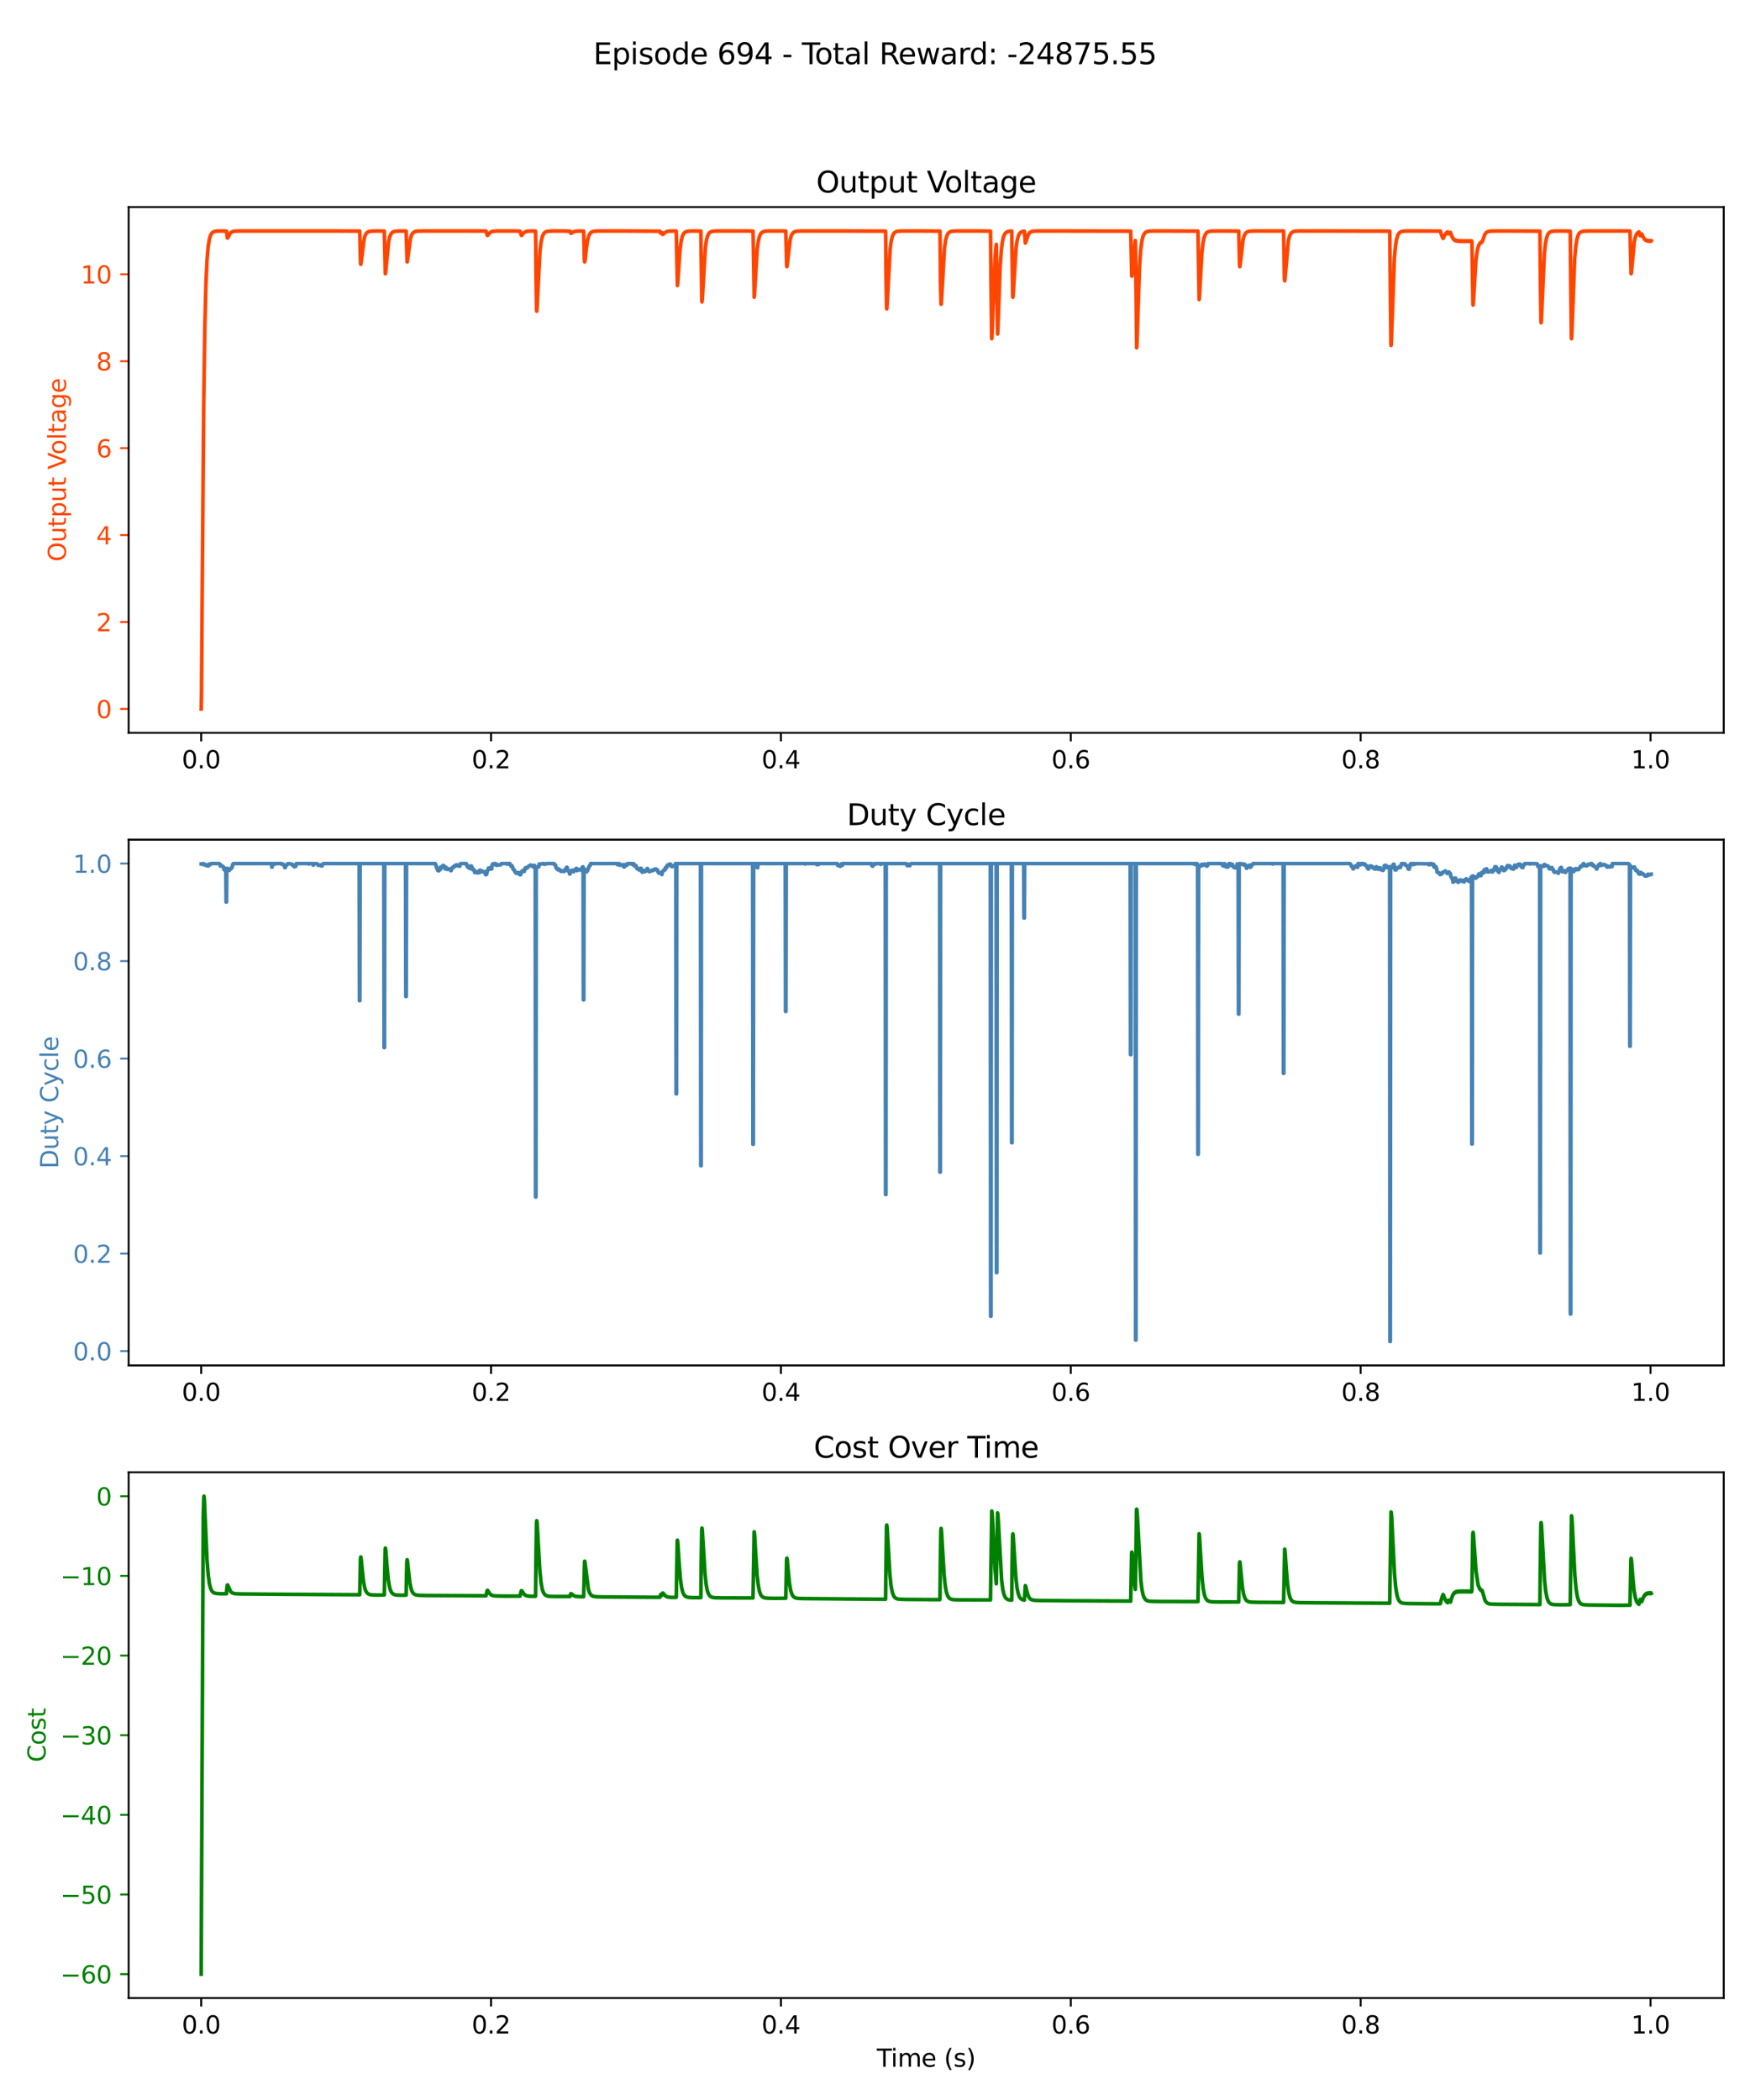 <?xml version="1.0" encoding="utf-8" standalone="no"?>
<!DOCTYPE svg PUBLIC "-//W3C//DTD SVG 1.1//EN"
  "http://www.w3.org/Graphics/SVG/1.1/DTD/svg11.dtd">
<svg xmlns:xlink="http://www.w3.org/1999/xlink" width="720pt" height="864pt" viewBox="0 0 720 864" xmlns="http://www.w3.org/2000/svg" version="1.1">
 <defs>
  <style type="text/css">*{stroke-linejoin: round; stroke-linecap: butt}</style>
 </defs>
 <g id="figure_1">
  <g id="patch_1">
   <path d="M 0 864 
L 720 864 
L 720 0 
L 0 0 
z
" style="fill: #ffffff"/>
  </g>
  <g id="axes_1">
   <g id="patch_2">
    <path d="M 52.94 301.507 
L 709.2 301.507 
L 709.2 85.2 
L 52.94 85.2 
z
" style="fill: #ffffff"/>
   </g>
   <g id="matplotlib.axis_1">
    <g id="xtick_1">
     <g id="line2d_1">
      <defs>
       <path id="meecd05f1d9" d="M 0 0 
L 0 3.5 
" style="stroke: #000000; stroke-width: 0.8"/>
      </defs>
      <g>
       <use xlink:href="#meecd05f1d9" x="82.77" y="301.507" style="stroke: #000000; stroke-width: 0.8"/>
      </g>
     </g>
     <g id="text_1">
      <!-- 0.0 -->
      <g transform="translate(74.818 316.105) scale(0.1 -0.1)">
       <defs>
        <path id="DejaVuSans-30" d="M 2034 4250 
Q 1547 4250 1301 3770 
Q 1056 3291 1056 2328 
Q 1056 1369 1301 889 
Q 1547 409 2034 409 
Q 2525 409 2770 889 
Q 3016 1369 3016 2328 
Q 3016 3291 2770 3770 
Q 2525 4250 2034 4250 
z
M 2034 4750 
Q 2819 4750 3233 4129 
Q 3647 3509 3647 2328 
Q 3647 1150 3233 529 
Q 2819 -91 2034 -91 
Q 1250 -91 836 529 
Q 422 1150 422 2328 
Q 422 3509 836 4129 
Q 1250 4750 2034 4750 
z
" transform="scale(0.016)"/>
        <path id="DejaVuSans-2e" d="M 684 794 
L 1344 794 
L 1344 0 
L 684 0 
L 684 794 
z
" transform="scale(0.016)"/>
       </defs>
       <use xlink:href="#DejaVuSans-30"/>
       <use xlink:href="#DejaVuSans-2e" x="63.623"/>
       <use xlink:href="#DejaVuSans-30" x="95.41"/>
      </g>
     </g>
    </g>
    <g id="xtick_2">
     <g id="line2d_2">
      <g>
       <use xlink:href="#meecd05f1d9" x="202.032" y="301.507" style="stroke: #000000; stroke-width: 0.8"/>
      </g>
     </g>
     <g id="text_2">
      <!-- 0.2 -->
      <g transform="translate(194.08 316.105) scale(0.1 -0.1)">
       <defs>
        <path id="DejaVuSans-32" d="M 1228 531 
L 3431 531 
L 3431 0 
L 469 0 
L 469 531 
Q 828 903 1448 1529 
Q 2069 2156 2228 2338 
Q 2531 2678 2651 2914 
Q 2772 3150 2772 3378 
Q 2772 3750 2511 3984 
Q 2250 4219 1831 4219 
Q 1534 4219 1204 4116 
Q 875 4013 500 3803 
L 500 4441 
Q 881 4594 1212 4672 
Q 1544 4750 1819 4750 
Q 2544 4750 2975 4387 
Q 3406 4025 3406 3419 
Q 3406 3131 3298 2873 
Q 3191 2616 2906 2266 
Q 2828 2175 2409 1742 
Q 1991 1309 1228 531 
z
" transform="scale(0.016)"/>
       </defs>
       <use xlink:href="#DejaVuSans-30"/>
       <use xlink:href="#DejaVuSans-2e" x="63.623"/>
       <use xlink:href="#DejaVuSans-32" x="95.41"/>
      </g>
     </g>
    </g>
    <g id="xtick_3">
     <g id="line2d_3">
      <g>
       <use xlink:href="#meecd05f1d9" x="321.293" y="301.507" style="stroke: #000000; stroke-width: 0.8"/>
      </g>
     </g>
     <g id="text_3">
      <!-- 0.4 -->
      <g transform="translate(313.342 316.105) scale(0.1 -0.1)">
       <defs>
        <path id="DejaVuSans-34" d="M 2419 4116 
L 825 1625 
L 2419 1625 
L 2419 4116 
z
M 2253 4666 
L 3047 4666 
L 3047 1625 
L 3713 1625 
L 3713 1100 
L 3047 1100 
L 3047 0 
L 2419 0 
L 2419 1100 
L 313 1100 
L 313 1709 
L 2253 4666 
z
" transform="scale(0.016)"/>
       </defs>
       <use xlink:href="#DejaVuSans-30"/>
       <use xlink:href="#DejaVuSans-2e" x="63.623"/>
       <use xlink:href="#DejaVuSans-34" x="95.41"/>
      </g>
     </g>
    </g>
    <g id="xtick_4">
     <g id="line2d_4">
      <g>
       <use xlink:href="#meecd05f1d9" x="440.555" y="301.507" style="stroke: #000000; stroke-width: 0.8"/>
      </g>
     </g>
     <g id="text_4">
      <!-- 0.6 -->
      <g transform="translate(432.603 316.105) scale(0.1 -0.1)">
       <defs>
        <path id="DejaVuSans-36" d="M 2113 2584 
Q 1688 2584 1439 2293 
Q 1191 2003 1191 1497 
Q 1191 994 1439 701 
Q 1688 409 2113 409 
Q 2538 409 2786 701 
Q 3034 994 3034 1497 
Q 3034 2003 2786 2293 
Q 2538 2584 2113 2584 
z
M 3366 4563 
L 3366 3988 
Q 3128 4100 2886 4159 
Q 2644 4219 2406 4219 
Q 1781 4219 1451 3797 
Q 1122 3375 1075 2522 
Q 1259 2794 1537 2939 
Q 1816 3084 2150 3084 
Q 2853 3084 3261 2657 
Q 3669 2231 3669 1497 
Q 3669 778 3244 343 
Q 2819 -91 2113 -91 
Q 1303 -91 875 529 
Q 447 1150 447 2328 
Q 447 3434 972 4092 
Q 1497 4750 2381 4750 
Q 2619 4750 2861 4703 
Q 3103 4656 3366 4563 
z
" transform="scale(0.016)"/>
       </defs>
       <use xlink:href="#DejaVuSans-30"/>
       <use xlink:href="#DejaVuSans-2e" x="63.623"/>
       <use xlink:href="#DejaVuSans-36" x="95.41"/>
      </g>
     </g>
    </g>
    <g id="xtick_5">
     <g id="line2d_5">
      <g>
       <use xlink:href="#meecd05f1d9" x="559.816" y="301.507" style="stroke: #000000; stroke-width: 0.8"/>
      </g>
     </g>
     <g id="text_5">
      <!-- 0.8 -->
      <g transform="translate(551.865 316.105) scale(0.1 -0.1)">
       <defs>
        <path id="DejaVuSans-38" d="M 2034 2216 
Q 1584 2216 1326 1975 
Q 1069 1734 1069 1313 
Q 1069 891 1326 650 
Q 1584 409 2034 409 
Q 2484 409 2743 651 
Q 3003 894 3003 1313 
Q 3003 1734 2745 1975 
Q 2488 2216 2034 2216 
z
M 1403 2484 
Q 997 2584 770 2862 
Q 544 3141 544 3541 
Q 544 4100 942 4425 
Q 1341 4750 2034 4750 
Q 2731 4750 3128 4425 
Q 3525 4100 3525 3541 
Q 3525 3141 3298 2862 
Q 3072 2584 2669 2484 
Q 3125 2378 3379 2068 
Q 3634 1759 3634 1313 
Q 3634 634 3220 271 
Q 2806 -91 2034 -91 
Q 1263 -91 848 271 
Q 434 634 434 1313 
Q 434 1759 690 2068 
Q 947 2378 1403 2484 
z
M 1172 3481 
Q 1172 3119 1398 2916 
Q 1625 2713 2034 2713 
Q 2441 2713 2670 2916 
Q 2900 3119 2900 3481 
Q 2900 3844 2670 4047 
Q 2441 4250 2034 4250 
Q 1625 4250 1398 4047 
Q 1172 3844 1172 3481 
z
" transform="scale(0.016)"/>
       </defs>
       <use xlink:href="#DejaVuSans-30"/>
       <use xlink:href="#DejaVuSans-2e" x="63.623"/>
       <use xlink:href="#DejaVuSans-38" x="95.41"/>
      </g>
     </g>
    </g>
    <g id="xtick_6">
     <g id="line2d_6">
      <g>
       <use xlink:href="#meecd05f1d9" x="679.078" y="301.507" style="stroke: #000000; stroke-width: 0.8"/>
      </g>
     </g>
     <g id="text_6">
      <!-- 1.0 -->
      <g transform="translate(671.126 316.105) scale(0.1 -0.1)">
       <defs>
        <path id="DejaVuSans-31" d="M 794 531 
L 1825 531 
L 1825 4091 
L 703 3866 
L 703 4441 
L 1819 4666 
L 2450 4666 
L 2450 531 
L 3481 531 
L 3481 0 
L 794 0 
L 794 531 
z
" transform="scale(0.016)"/>
       </defs>
       <use xlink:href="#DejaVuSans-31"/>
       <use xlink:href="#DejaVuSans-2e" x="63.623"/>
       <use xlink:href="#DejaVuSans-30" x="95.41"/>
      </g>
     </g>
    </g>
   </g>
   <g id="matplotlib.axis_2">
    <g id="ytick_1">
     <g id="line2d_7">
      <defs>
       <path id="m1c128e98b7" d="M 0 0 
L -3.5 0 
" style="stroke: #ff4500; stroke-width: 0.8"/>
      </defs>
      <g>
       <use xlink:href="#m1c128e98b7" x="52.94" y="291.681" style="fill: #ff4500; stroke: #ff4500; stroke-width: 0.8"/>
      </g>
     </g>
     <g id="text_7">
      <!-- 0 -->
      <g style="fill: #ff4500" transform="translate(39.578 295.48) scale(0.1 -0.1)">
       <use xlink:href="#DejaVuSans-30"/>
      </g>
     </g>
    </g>
    <g id="ytick_2">
     <g id="line2d_8">
      <g>
       <use xlink:href="#m1c128e98b7" x="52.94" y="255.915" style="fill: #ff4500; stroke: #ff4500; stroke-width: 0.8"/>
      </g>
     </g>
     <g id="text_8">
      <!-- 2 -->
      <g style="fill: #ff4500" transform="translate(39.578 259.714) scale(0.1 -0.1)">
       <use xlink:href="#DejaVuSans-32"/>
      </g>
     </g>
    </g>
    <g id="ytick_3">
     <g id="line2d_9">
      <g>
       <use xlink:href="#m1c128e98b7" x="52.94" y="220.148" style="fill: #ff4500; stroke: #ff4500; stroke-width: 0.8"/>
      </g>
     </g>
     <g id="text_9">
      <!-- 4 -->
      <g style="fill: #ff4500" transform="translate(39.578 223.948) scale(0.1 -0.1)">
       <use xlink:href="#DejaVuSans-34"/>
      </g>
     </g>
    </g>
    <g id="ytick_4">
     <g id="line2d_10">
      <g>
       <use xlink:href="#m1c128e98b7" x="52.94" y="184.382" style="fill: #ff4500; stroke: #ff4500; stroke-width: 0.8"/>
      </g>
     </g>
     <g id="text_10">
      <!-- 6 -->
      <g style="fill: #ff4500" transform="translate(39.578 188.181) scale(0.1 -0.1)">
       <use xlink:href="#DejaVuSans-36"/>
      </g>
     </g>
    </g>
    <g id="ytick_5">
     <g id="line2d_11">
      <g>
       <use xlink:href="#m1c128e98b7" x="52.94" y="148.616" style="fill: #ff4500; stroke: #ff4500; stroke-width: 0.8"/>
      </g>
     </g>
     <g id="text_11">
      <!-- 8 -->
      <g style="fill: #ff4500" transform="translate(39.578 152.415) scale(0.1 -0.1)">
       <use xlink:href="#DejaVuSans-38"/>
      </g>
     </g>
    </g>
    <g id="ytick_6">
     <g id="line2d_12">
      <g>
       <use xlink:href="#m1c128e98b7" x="52.94" y="112.85" style="fill: #ff4500; stroke: #ff4500; stroke-width: 0.8"/>
      </g>
     </g>
     <g id="text_12">
      <!-- 10 -->
      <g style="fill: #ff4500" transform="translate(33.215 116.649) scale(0.1 -0.1)">
       <use xlink:href="#DejaVuSans-31"/>
       <use xlink:href="#DejaVuSans-30" x="63.623"/>
      </g>
     </g>
    </g>
    <g id="text_13">
     <!-- Output Voltage -->
     <g style="fill: #ff4500" transform="translate(27.135 231.067) rotate(-90) scale(0.1 -0.1)">
      <defs>
       <path id="DejaVuSans-4f" d="M 2522 4238 
Q 1834 4238 1429 3725 
Q 1025 3213 1025 2328 
Q 1025 1447 1429 934 
Q 1834 422 2522 422 
Q 3209 422 3611 934 
Q 4013 1447 4013 2328 
Q 4013 3213 3611 3725 
Q 3209 4238 2522 4238 
z
M 2522 4750 
Q 3503 4750 4090 4092 
Q 4678 3434 4678 2328 
Q 4678 1225 4090 567 
Q 3503 -91 2522 -91 
Q 1538 -91 948 565 
Q 359 1222 359 2328 
Q 359 3434 948 4092 
Q 1538 4750 2522 4750 
z
" transform="scale(0.016)"/>
       <path id="DejaVuSans-75" d="M 544 1381 
L 544 3500 
L 1119 3500 
L 1119 1403 
Q 1119 906 1312 657 
Q 1506 409 1894 409 
Q 2359 409 2629 706 
Q 2900 1003 2900 1516 
L 2900 3500 
L 3475 3500 
L 3475 0 
L 2900 0 
L 2900 538 
Q 2691 219 2414 64 
Q 2138 -91 1772 -91 
Q 1169 -91 856 284 
Q 544 659 544 1381 
z
M 1991 3584 
L 1991 3584 
z
" transform="scale(0.016)"/>
       <path id="DejaVuSans-74" d="M 1172 4494 
L 1172 3500 
L 2356 3500 
L 2356 3053 
L 1172 3053 
L 1172 1153 
Q 1172 725 1289 603 
Q 1406 481 1766 481 
L 2356 481 
L 2356 0 
L 1766 0 
Q 1100 0 847 248 
Q 594 497 594 1153 
L 594 3053 
L 172 3053 
L 172 3500 
L 594 3500 
L 594 4494 
L 1172 4494 
z
" transform="scale(0.016)"/>
       <path id="DejaVuSans-70" d="M 1159 525 
L 1159 -1331 
L 581 -1331 
L 581 3500 
L 1159 3500 
L 1159 2969 
Q 1341 3281 1617 3432 
Q 1894 3584 2278 3584 
Q 2916 3584 3314 3078 
Q 3713 2572 3713 1747 
Q 3713 922 3314 415 
Q 2916 -91 2278 -91 
Q 1894 -91 1617 61 
Q 1341 213 1159 525 
z
M 3116 1747 
Q 3116 2381 2855 2742 
Q 2594 3103 2138 3103 
Q 1681 3103 1420 2742 
Q 1159 2381 1159 1747 
Q 1159 1113 1420 752 
Q 1681 391 2138 391 
Q 2594 391 2855 752 
Q 3116 1113 3116 1747 
z
" transform="scale(0.016)"/>
       <path id="DejaVuSans-20" transform="scale(0.016)"/>
       <path id="DejaVuSans-56" d="M 1831 0 
L 50 4666 
L 709 4666 
L 2188 738 
L 3669 4666 
L 4325 4666 
L 2547 0 
L 1831 0 
z
" transform="scale(0.016)"/>
       <path id="DejaVuSans-6f" d="M 1959 3097 
Q 1497 3097 1228 2736 
Q 959 2375 959 1747 
Q 959 1119 1226 758 
Q 1494 397 1959 397 
Q 2419 397 2687 759 
Q 2956 1122 2956 1747 
Q 2956 2369 2687 2733 
Q 2419 3097 1959 3097 
z
M 1959 3584 
Q 2709 3584 3137 3096 
Q 3566 2609 3566 1747 
Q 3566 888 3137 398 
Q 2709 -91 1959 -91 
Q 1206 -91 779 398 
Q 353 888 353 1747 
Q 353 2609 779 3096 
Q 1206 3584 1959 3584 
z
" transform="scale(0.016)"/>
       <path id="DejaVuSans-6c" d="M 603 4863 
L 1178 4863 
L 1178 0 
L 603 0 
L 603 4863 
z
" transform="scale(0.016)"/>
       <path id="DejaVuSans-61" d="M 2194 1759 
Q 1497 1759 1228 1600 
Q 959 1441 959 1056 
Q 959 750 1161 570 
Q 1363 391 1709 391 
Q 2188 391 2477 730 
Q 2766 1069 2766 1631 
L 2766 1759 
L 2194 1759 
z
M 3341 1997 
L 3341 0 
L 2766 0 
L 2766 531 
Q 2569 213 2275 61 
Q 1981 -91 1556 -91 
Q 1019 -91 701 211 
Q 384 513 384 1019 
Q 384 1609 779 1909 
Q 1175 2209 1959 2209 
L 2766 2209 
L 2766 2266 
Q 2766 2663 2505 2880 
Q 2244 3097 1772 3097 
Q 1472 3097 1187 3025 
Q 903 2953 641 2809 
L 641 3341 
Q 956 3463 1253 3523 
Q 1550 3584 1831 3584 
Q 2591 3584 2966 3190 
Q 3341 2797 3341 1997 
z
" transform="scale(0.016)"/>
       <path id="DejaVuSans-67" d="M 2906 1791 
Q 2906 2416 2648 2759 
Q 2391 3103 1925 3103 
Q 1463 3103 1205 2759 
Q 947 2416 947 1791 
Q 947 1169 1205 825 
Q 1463 481 1925 481 
Q 2391 481 2648 825 
Q 2906 1169 2906 1791 
z
M 3481 434 
Q 3481 -459 3084 -895 
Q 2688 -1331 1869 -1331 
Q 1566 -1331 1297 -1286 
Q 1028 -1241 775 -1147 
L 775 -588 
Q 1028 -725 1275 -790 
Q 1522 -856 1778 -856 
Q 2344 -856 2625 -561 
Q 2906 -266 2906 331 
L 2906 616 
Q 2728 306 2450 153 
Q 2172 0 1784 0 
Q 1141 0 747 490 
Q 353 981 353 1791 
Q 353 2603 747 3093 
Q 1141 3584 1784 3584 
Q 2172 3584 2450 3431 
Q 2728 3278 2906 2969 
L 2906 3500 
L 3481 3500 
L 3481 434 
z
" transform="scale(0.016)"/>
       <path id="DejaVuSans-65" d="M 3597 1894 
L 3597 1613 
L 953 1613 
Q 991 1019 1311 708 
Q 1631 397 2203 397 
Q 2534 397 2845 478 
Q 3156 559 3463 722 
L 3463 178 
Q 3153 47 2828 -22 
Q 2503 -91 2169 -91 
Q 1331 -91 842 396 
Q 353 884 353 1716 
Q 353 2575 817 3079 
Q 1281 3584 2069 3584 
Q 2775 3584 3186 3129 
Q 3597 2675 3597 1894 
z
M 3022 2063 
Q 3016 2534 2758 2815 
Q 2500 3097 2075 3097 
Q 1594 3097 1305 2825 
Q 1016 2553 972 2059 
L 3022 2063 
z
" transform="scale(0.016)"/>
      </defs>
      <use xlink:href="#DejaVuSans-4f"/>
      <use xlink:href="#DejaVuSans-75" x="78.711"/>
      <use xlink:href="#DejaVuSans-74" x="142.09"/>
      <use xlink:href="#DejaVuSans-70" x="181.299"/>
      <use xlink:href="#DejaVuSans-75" x="244.775"/>
      <use xlink:href="#DejaVuSans-74" x="308.154"/>
      <use xlink:href="#DejaVuSans-20" x="347.363"/>
      <use xlink:href="#DejaVuSans-56" x="379.15"/>
      <use xlink:href="#DejaVuSans-6f" x="439.809"/>
      <use xlink:href="#DejaVuSans-6c" x="500.99"/>
      <use xlink:href="#DejaVuSans-74" x="528.773"/>
      <use xlink:href="#DejaVuSans-61" x="567.982"/>
      <use xlink:href="#DejaVuSans-67" x="629.262"/>
      <use xlink:href="#DejaVuSans-65" x="692.738"/>
     </g>
    </g>
   </g>
   <g id="line2d_13">
    <path d="M 82.77 291.675 
L 82.8 291.283 
L 82.895 285.047 
L 83.175 246.649 
L 83.808 166.771 
L 84.273 134.347 
L 84.726 116.74 
L 85.179 106.994 
L 85.632 101.62 
L 86.085 98.66 
L 86.545 97.014 
L 87.016 96.098 
L 87.523 95.579 
L 88.131 95.278 
L 89.013 95.109 
L 90.808 95.039 
L 93.199 95.094 
L 93.515 97.908 
L 93.641 97.959 
L 93.665 97.94 
L 93.867 97.598 
L 94.744 95.962 
L 95.281 95.495 
L 95.936 95.227 
L 96.944 95.084 
L 99.306 95.034 
L 136.658 95.032 
L 147.994 95.094 
L 148.048 97.116 
L 148.328 108.282 
L 148.429 108.734 
L 148.477 108.645 
L 148.614 107.765 
L 149.825 98.16 
L 150.29 96.734 
L 150.767 95.941 
L 151.292 95.488 
L 151.948 95.224 
L 152.961 95.083 
L 155.37 95.034 
L 158.108 95.094 
L 158.161 97.116 
L 158.507 112.516 
L 158.555 112.631 
L 158.608 112.494 
L 158.752 111.263 
L 159.896 99.346 
L 160.356 97.399 
L 160.821 96.317 
L 161.31 95.707 
L 161.876 95.352 
L 162.645 95.148 
L 164.017 95.051 
L 167.076 95.053 
L 167.112 95.874 
L 167.487 107.738 
L 167.523 107.754 
L 167.565 107.666 
L 167.708 106.784 
L 168.859 98.134 
L 169.324 96.721 
L 169.801 95.934 
L 170.326 95.484 
L 170.982 95.223 
L 172.002 95.082 
L 174.434 95.034 
L 199.944 95.053 
L 200.481 96.857 
L 200.642 96.845 
L 200.94 96.475 
L 201.638 95.662 
L 202.24 95.32 
L 203.057 95.131 
L 204.584 95.045 
L 211.769 95.032 
L 213.97 95.123 
L 214.202 95.927 
L 214.286 96.2 
L 214.5 96.862 
L 214.661 96.841 
L 214.971 96.449 
L 215.651 95.662 
L 216.254 95.32 
L 217.07 95.131 
L 218.597 95.045 
L 220.326 95.095 
L 220.38 97.117 
L 220.541 114.722 
L 220.756 127.515 
L 220.827 128.048 
L 220.881 127.799 
L 221.024 125.502 
L 222.169 103.134 
L 222.628 99.478 
L 223.087 97.464 
L 223.552 96.351 
L 224.041 95.725 
L 224.602 95.363 
L 225.359 95.154 
L 226.689 95.053 
L 231.441 95.032 
L 234.542 95.123 
L 234.775 95.927 
L 234.978 96.006 
L 235.3 95.811 
L 236.117 95.325 
L 236.945 95.131 
L 238.466 95.046 
L 240.13 95.095 
L 240.183 97.117 
L 240.446 107.189 
L 240.559 107.76 
L 240.601 107.702 
L 240.726 107.02 
L 241.233 102.289 
L 241.74 98.883 
L 242.205 97.134 
L 242.676 96.165 
L 243.177 95.618 
L 243.773 95.299 
L 244.62 95.12 
L 246.266 95.042 
L 255.461 95.032 
L 271.513 95.123 
L 271.746 95.927 
L 271.949 96.006 
L 272.271 95.811 
L 272.39 95.72 
L 272.414 95.832 
L 272.634 96.437 
L 272.807 96.431 
L 273.153 96.089 
L 273.839 95.494 
L 274.513 95.224 
L 275.532 95.082 
L 277.948 95.034 
L 278.234 95.095 
L 278.287 97.117 
L 278.699 117.482 
L 278.711 117.469 
L 278.782 117.08 
L 278.979 114.4 
L 279.796 102.564 
L 280.261 99.152 
L 280.72 97.288 
L 281.185 96.256 
L 281.68 95.67 
L 282.259 95.33 
L 283.058 95.136 
L 284.531 95.047 
L 288.323 95.053 
L 288.359 95.874 
L 288.472 105.467 
L 288.729 123.498 
L 288.818 124.224 
L 288.866 124.033 
L 289.003 122.157 
L 290.208 101.746 
L 290.667 98.714 
L 291.126 97.046 
L 291.597 96.115 
L 292.104 95.588 
L 292.712 95.282 
L 293.589 95.111 
L 295.354 95.04 
L 307.107 95.032 
L 309.808 95.094 
L 309.862 97.116 
L 310.285 122.304 
L 310.351 122.03 
L 310.506 119.821 
L 311.543 102.518 
L 312.003 99.145 
L 312.462 97.282 
L 312.927 96.252 
L 313.422 95.668 
L 314 95.329 
L 314.799 95.136 
L 316.272 95.047 
L 322.712 95.032 
L 323.303 95.094 
L 323.356 97.116 
L 323.655 109.368 
L 323.738 109.71 
L 323.792 109.604 
L 323.935 108.59 
L 325.092 98.584 
L 325.557 96.966 
L 326.028 96.073 
L 326.535 95.566 
L 327.149 95.27 
L 328.049 95.105 
L 329.916 95.038 
L 344.269 95.032 
L 364.341 95.094 
L 364.394 97.116 
L 364.555 114.564 
L 364.77 126.63 
L 364.836 127.093 
L 364.889 126.872 
L 365.026 124.794 
L 366.225 102.45 
L 366.684 99.1 
L 367.143 97.257 
L 367.608 96.238 
L 368.103 95.661 
L 368.682 95.326 
L 369.487 95.134 
L 370.977 95.046 
L 377.668 95.032 
L 386.714 95.094 
L 386.768 97.116 
L 386.947 115.884 
L 387.155 124.965 
L 387.203 125.182 
L 387.257 124.966 
L 387.394 122.999 
L 388.586 102.052 
L 389.046 98.882 
L 389.505 97.138 
L 389.97 96.174 
L 390.471 95.623 
L 391.061 95.304 
L 391.902 95.122 
L 393.524 95.043 
L 402.272 95.032 
L 407.495 95.094 
L 407.549 97.116 
L 407.704 114.123 
L 407.984 138.937 
L 408.038 139.352 
L 408.098 138.969 
L 408.247 135.641 
L 409.338 106.541 
L 409.797 101.351 
L 409.91 100.54 
L 409.934 100.924 
L 410.024 106.835 
L 410.417 137.432 
L 410.441 137.382 
L 410.525 136.354 
L 410.763 129.68 
L 411.467 110.262 
L 411.932 103.375 
L 412.385 99.638 
L 412.838 97.57 
L 413.303 96.408 
L 413.792 95.755 
L 414.347 95.38 
L 415.086 95.164 
L 416.237 95.061 
L 416.267 95.48 
L 416.362 102.166 
L 416.661 121.92 
L 416.726 122.319 
L 416.786 122.09 
L 416.935 120.051 
L 418.032 102.072 
L 418.491 98.897 
L 418.95 97.146 
L 419.416 96.179 
L 419.916 95.625 
L 420.507 95.305 
L 421.342 95.123 
L 421.455 95.172 
L 421.86 99.979 
L 421.914 99.938 
L 422.081 99.509 
L 423.107 96.401 
L 423.602 95.75 
L 424.162 95.376 
L 424.908 95.161 
L 426.196 95.056 
L 430.537 95.032 
L 465.2 95.094 
L 465.254 97.116 
L 465.618 113.548 
L 465.653 113.602 
L 465.701 113.475 
L 465.838 112.27 
L 467.037 99.328 
L 467.108 98.967 
L 467.132 99.246 
L 467.216 104.349 
L 467.657 143.106 
L 467.728 142.486 
L 467.901 137.833 
L 468.832 109.673 
L 469.291 103.088 
L 469.744 99.476 
L 470.197 97.481 
L 470.662 96.36 
L 471.151 95.729 
L 471.712 95.366 
L 472.469 95.155 
L 473.793 95.054 
L 478.486 95.032 
L 492.869 95.094 
L 492.922 97.116 
L 493.352 123.265 
L 493.429 122.848 
L 493.614 119.814 
L 494.491 104.041 
L 494.956 99.955 
L 495.415 97.727 
L 495.874 96.505 
L 496.357 95.812 
L 496.9 95.414 
L 497.609 95.182 
L 498.784 95.064 
L 502.189 95.032 
L 509.649 95.094 
L 509.703 97.116 
L 510.001 109.368 
L 510.084 109.71 
L 510.138 109.604 
L 510.281 108.59 
L 511.438 98.584 
L 511.903 96.966 
L 512.374 96.073 
L 512.881 95.566 
L 513.495 95.27 
L 514.395 95.105 
L 516.262 95.038 
L 528.087 95.032 
L 528.117 95.452 
L 528.212 102.142 
L 528.444 114.689 
L 528.552 115.544 
L 528.6 115.435 
L 528.725 114.308 
L 530.049 99.161 
L 530.508 97.294 
L 530.973 96.259 
L 531.468 95.672 
L 532.046 95.331 
L 532.845 95.136 
L 534.312 95.047 
L 540.675 95.032 
L 571.76 95.094 
L 571.814 97.116 
L 571.969 114.123 
L 572.267 141.798 
L 572.315 142.134 
L 572.369 141.794 
L 572.506 138.718 
L 573.698 105.996 
L 574.157 101.046 
L 574.611 98.347 
L 575.07 96.844 
L 575.541 96.006 
L 576.054 95.528 
L 576.686 95.248 
L 577.634 95.094 
L 579.715 95.036 
L 592.619 95.078 
L 592.84 95.901 
L 592.947 96.237 
L 593.162 96.866 
L 593.227 97.012 
L 593.43 97.582 
L 593.531 97.715 
L 593.722 98.113 
L 593.859 97.969 
L 594.277 97.026 
L 594.837 96.033 
L 595.362 95.538 
L 595.589 95.408 
L 595.607 95.49 
L 595.833 96.191 
L 596.018 96.224 
L 596.346 95.963 
L 596.781 95.596 
L 596.799 95.675 
L 597.026 96.333 
L 597.109 96.533 
L 597.318 97.136 
L 597.407 97.302 
L 597.604 97.777 
L 597.706 97.886 
L 597.885 98.25 
L 597.891 98.248 
L 597.986 98.206 
L 598.01 98.325 
L 598.165 98.588 
L 598.183 98.58 
L 598.272 98.472 
L 598.314 98.629 
L 598.451 98.824 
L 598.475 98.811 
L 598.57 98.673 
L 598.612 98.82 
L 598.737 98.988 
L 598.767 98.97 
L 598.868 98.809 
L 598.916 98.967 
L 599.029 99.1 
L 599.065 99.076 
L 599.167 98.902 
L 599.22 99.07 
L 599.328 99.174 
L 599.363 99.147 
L 599.465 98.964 
L 599.518 99.128 
L 599.62 99.227 
L 599.662 99.195 
L 599.763 99.006 
L 599.817 99.167 
L 599.918 99.261 
L 599.96 99.227 
L 600.061 99.034 
L 600.115 99.194 
L 600.216 99.284 
L 600.258 99.249 
L 600.359 99.053 
L 600.413 99.212 
L 600.514 99.3 
L 600.55 99.271 
L 600.657 99.066 
L 600.717 99.238 
L 600.812 99.311 
L 600.854 99.274 
L 600.956 99.075 
L 601.015 99.246 
L 601.111 99.318 
L 601.152 99.281 
L 601.254 99.081 
L 601.313 99.251 
L 601.409 99.323 
L 601.45 99.285 
L 601.552 99.085 
L 601.611 99.255 
L 601.707 99.326 
L 601.749 99.288 
L 601.85 99.088 
L 601.91 99.257 
L 602.005 99.328 
L 602.047 99.29 
L 602.148 99.089 
L 602.208 99.259 
L 602.303 99.329 
L 602.345 99.292 
L 602.446 99.091 
L 602.506 99.26 
L 602.601 99.33 
L 602.643 99.293 
L 602.744 99.092 
L 602.804 99.261 
L 602.899 99.331 
L 602.941 99.293 
L 603.043 99.092 
L 603.102 99.261 
L 603.198 99.332 
L 603.239 99.294 
L 603.341 99.092 
L 603.4 99.262 
L 603.496 99.332 
L 603.538 99.294 
L 603.639 99.093 
L 603.699 99.262 
L 603.794 99.332 
L 603.836 99.294 
L 603.937 99.093 
L 603.997 99.262 
L 604.092 99.332 
L 604.134 99.294 
L 604.235 99.093 
L 604.295 99.262 
L 604.39 99.332 
L 604.432 99.294 
L 604.533 99.093 
L 604.593 99.262 
L 604.688 99.332 
L 604.73 99.294 
L 604.832 99.093 
L 604.891 99.262 
L 604.987 99.332 
L 605.028 99.294 
L 605.13 99.093 
L 605.189 99.262 
L 605.285 99.332 
L 605.326 99.295 
L 605.428 99.093 
L 605.487 99.262 
L 605.589 99.591 
L 605.672 104.566 
L 606.006 125.272 
L 606.072 125.515 
L 606.12 125.335 
L 606.251 123.521 
L 607.223 107.17 
L 607.831 102.791 
L 607.932 102.534 
L 608.421 100.79 
L 608.475 100.842 
L 608.564 100.726 
L 609.012 99.872 
L 609.024 99.898 
L 609.119 100.005 
L 609.161 99.968 
L 609.31 99.621 
L 609.429 99.784 
L 609.542 99.612 
L 609.602 99.449 
L 609.662 99.591 
L 609.745 99.631 
L 609.787 99.588 
L 609.972 99.111 
L 610.89 96.444 
L 611.385 95.774 
L 611.94 95.39 
L 612.673 95.168 
L 613.913 95.059 
L 617.849 95.032 
L 633.538 95.094 
L 633.591 97.116 
L 633.746 114.123 
L 633.979 132.065 
L 634.057 132.79 
L 634.11 132.505 
L 634.253 129.878 
L 635.398 104.297 
L 635.857 100.116 
L 636.311 97.835 
L 636.77 96.564 
L 637.247 95.85 
L 637.783 95.435 
L 638.475 95.194 
L 639.596 95.069 
L 642.631 95.033 
L 646.019 95.094 
L 646.072 97.116 
L 646.227 114.123 
L 646.507 138.937 
L 646.561 139.352 
L 646.621 138.969 
L 646.77 135.641 
L 647.861 106.541 
L 648.32 101.351 
L 648.773 98.516 
L 649.233 96.936 
L 649.704 96.056 
L 650.217 95.554 
L 650.837 95.263 
L 651.755 95.101 
L 653.693 95.037 
L 670.246 95.032 
L 670.634 95.094 
L 670.688 97.116 
L 671.034 112.516 
L 671.081 112.631 
L 671.135 112.494 
L 671.278 111.263 
L 672.423 99.346 
L 672.882 97.399 
L 673.347 96.317 
L 673.836 95.707 
L 674.301 95.398 
L 674.307 95.416 
L 674.856 97.043 
L 675.005 96.99 
L 675.339 96.517 
L 675.494 96.282 
L 675.524 96.406 
L 675.733 96.849 
L 675.816 96.966 
L 676.019 97.493 
L 676.12 97.622 
L 676.311 98.027 
L 676.418 98.104 
L 676.585 98.426 
L 676.597 98.422 
L 676.693 98.342 
L 676.722 98.472 
L 676.871 98.709 
L 676.889 98.701 
L 676.985 98.576 
L 677.027 98.728 
L 677.158 98.908 
L 677.188 98.89 
L 677.283 98.743 
L 677.331 98.905 
L 677.45 99.044 
L 677.486 99.019 
L 677.581 98.857 
L 677.629 99.012 
L 677.742 99.138 
L 677.778 99.112 
L 677.879 98.934 
L 677.933 99.1 
L 678.04 99.2 
L 678.076 99.171 
L 678.177 98.985 
L 678.231 99.148 
L 678.332 99.245 
L 678.374 99.211 
L 678.476 99.02 
L 678.529 99.181 
L 678.631 99.273 
L 678.672 99.238 
L 678.774 99.044 
L 678.827 99.203 
L 678.929 99.292 
L 678.97 99.257 
L 679.072 99.06 
L 679.126 99.218 
L 679.227 99.305 
L 679.263 99.276 
L 679.37 99.071 
L 679.37 99.071 
" clip-path="url(#p39c8bfa506)" style="fill: none; stroke: #ff4500; stroke-width: 1.5; stroke-linecap: square"/>
   </g>
   <g id="patch_3">
    <path d="M 52.94 301.507 
L 52.94 85.2 
" style="fill: none; stroke: #000000; stroke-width: 0.8; stroke-linejoin: miter; stroke-linecap: square"/>
   </g>
   <g id="patch_4">
    <path d="M 709.2 301.507 
L 709.2 85.2 
" style="fill: none; stroke: #000000; stroke-width: 0.8; stroke-linejoin: miter; stroke-linecap: square"/>
   </g>
   <g id="patch_5">
    <path d="M 52.94 301.507 
L 709.2 301.507 
" style="fill: none; stroke: #000000; stroke-width: 0.8; stroke-linejoin: miter; stroke-linecap: square"/>
   </g>
   <g id="patch_6">
    <path d="M 52.94 85.2 
L 709.2 85.2 
" style="fill: none; stroke: #000000; stroke-width: 0.8; stroke-linejoin: miter; stroke-linecap: square"/>
   </g>
   <g id="text_14">
    <!-- Output Voltage -->
    <g transform="translate(335.814 79.2) scale(0.12 -0.12)">
     <use xlink:href="#DejaVuSans-4f"/>
     <use xlink:href="#DejaVuSans-75" x="78.711"/>
     <use xlink:href="#DejaVuSans-74" x="142.09"/>
     <use xlink:href="#DejaVuSans-70" x="181.299"/>
     <use xlink:href="#DejaVuSans-75" x="244.775"/>
     <use xlink:href="#DejaVuSans-74" x="308.154"/>
     <use xlink:href="#DejaVuSans-20" x="347.363"/>
     <use xlink:href="#DejaVuSans-56" x="379.15"/>
     <use xlink:href="#DejaVuSans-6f" x="439.809"/>
     <use xlink:href="#DejaVuSans-6c" x="500.99"/>
     <use xlink:href="#DejaVuSans-74" x="528.773"/>
     <use xlink:href="#DejaVuSans-61" x="567.982"/>
     <use xlink:href="#DejaVuSans-67" x="629.262"/>
     <use xlink:href="#DejaVuSans-65" x="692.738"/>
    </g>
   </g>
  </g>
  <g id="axes_2">
   <g id="patch_7">
    <path d="M 52.94 561.773 
L 709.2 561.773 
L 709.2 345.467 
L 52.94 345.467 
z
" style="fill: #ffffff"/>
   </g>
   <g id="matplotlib.axis_3">
    <g id="xtick_7">
     <g id="line2d_14">
      <g>
       <use xlink:href="#meecd05f1d9" x="82.77" y="561.773" style="stroke: #000000; stroke-width: 0.8"/>
      </g>
     </g>
     <g id="text_15">
      <!-- 0.0 -->
      <g transform="translate(74.818 576.372) scale(0.1 -0.1)">
       <use xlink:href="#DejaVuSans-30"/>
       <use xlink:href="#DejaVuSans-2e" x="63.623"/>
       <use xlink:href="#DejaVuSans-30" x="95.41"/>
      </g>
     </g>
    </g>
    <g id="xtick_8">
     <g id="line2d_15">
      <g>
       <use xlink:href="#meecd05f1d9" x="202.032" y="561.773" style="stroke: #000000; stroke-width: 0.8"/>
      </g>
     </g>
     <g id="text_16">
      <!-- 0.2 -->
      <g transform="translate(194.08 576.372) scale(0.1 -0.1)">
       <use xlink:href="#DejaVuSans-30"/>
       <use xlink:href="#DejaVuSans-2e" x="63.623"/>
       <use xlink:href="#DejaVuSans-32" x="95.41"/>
      </g>
     </g>
    </g>
    <g id="xtick_9">
     <g id="line2d_16">
      <g>
       <use xlink:href="#meecd05f1d9" x="321.293" y="561.773" style="stroke: #000000; stroke-width: 0.8"/>
      </g>
     </g>
     <g id="text_17">
      <!-- 0.4 -->
      <g transform="translate(313.342 576.372) scale(0.1 -0.1)">
       <use xlink:href="#DejaVuSans-30"/>
       <use xlink:href="#DejaVuSans-2e" x="63.623"/>
       <use xlink:href="#DejaVuSans-34" x="95.41"/>
      </g>
     </g>
    </g>
    <g id="xtick_10">
     <g id="line2d_17">
      <g>
       <use xlink:href="#meecd05f1d9" x="440.555" y="561.773" style="stroke: #000000; stroke-width: 0.8"/>
      </g>
     </g>
     <g id="text_18">
      <!-- 0.6 -->
      <g transform="translate(432.603 576.372) scale(0.1 -0.1)">
       <use xlink:href="#DejaVuSans-30"/>
       <use xlink:href="#DejaVuSans-2e" x="63.623"/>
       <use xlink:href="#DejaVuSans-36" x="95.41"/>
      </g>
     </g>
    </g>
    <g id="xtick_11">
     <g id="line2d_18">
      <g>
       <use xlink:href="#meecd05f1d9" x="559.816" y="561.773" style="stroke: #000000; stroke-width: 0.8"/>
      </g>
     </g>
     <g id="text_19">
      <!-- 0.8 -->
      <g transform="translate(551.865 576.372) scale(0.1 -0.1)">
       <use xlink:href="#DejaVuSans-30"/>
       <use xlink:href="#DejaVuSans-2e" x="63.623"/>
       <use xlink:href="#DejaVuSans-38" x="95.41"/>
      </g>
     </g>
    </g>
    <g id="xtick_12">
     <g id="line2d_19">
      <g>
       <use xlink:href="#meecd05f1d9" x="679.078" y="561.773" style="stroke: #000000; stroke-width: 0.8"/>
      </g>
     </g>
     <g id="text_20">
      <!-- 1.0 -->
      <g transform="translate(671.126 576.372) scale(0.1 -0.1)">
       <use xlink:href="#DejaVuSans-31"/>
       <use xlink:href="#DejaVuSans-2e" x="63.623"/>
       <use xlink:href="#DejaVuSans-30" x="95.41"/>
      </g>
     </g>
    </g>
   </g>
   <g id="matplotlib.axis_4">
    <g id="ytick_7">
     <g id="line2d_20">
      <defs>
       <path id="m77a3fbd059" d="M 0 0 
L -3.5 0 
" style="stroke: #4682b4; stroke-width: 0.8"/>
      </defs>
      <g>
       <use xlink:href="#m77a3fbd059" x="52.94" y="555.884" style="fill: #4682b4; stroke: #4682b4; stroke-width: 0.8"/>
      </g>
     </g>
     <g id="text_21">
      <!-- 0.0 -->
      <g style="fill: #4682b4" transform="translate(30.037 559.684) scale(0.1 -0.1)">
       <use xlink:href="#DejaVuSans-30"/>
       <use xlink:href="#DejaVuSans-2e" x="63.623"/>
       <use xlink:href="#DejaVuSans-30" x="95.41"/>
      </g>
     </g>
    </g>
    <g id="ytick_8">
     <g id="line2d_21">
      <g>
       <use xlink:href="#m77a3fbd059" x="52.94" y="515.767" style="fill: #4682b4; stroke: #4682b4; stroke-width: 0.8"/>
      </g>
     </g>
     <g id="text_22">
      <!-- 0.2 -->
      <g style="fill: #4682b4" transform="translate(30.037 519.566) scale(0.1 -0.1)">
       <use xlink:href="#DejaVuSans-30"/>
       <use xlink:href="#DejaVuSans-2e" x="63.623"/>
       <use xlink:href="#DejaVuSans-32" x="95.41"/>
      </g>
     </g>
    </g>
    <g id="ytick_9">
     <g id="line2d_22">
      <g>
       <use xlink:href="#m77a3fbd059" x="52.94" y="475.65" style="fill: #4682b4; stroke: #4682b4; stroke-width: 0.8"/>
      </g>
     </g>
     <g id="text_23">
      <!-- 0.4 -->
      <g style="fill: #4682b4" transform="translate(30.037 479.449) scale(0.1 -0.1)">
       <use xlink:href="#DejaVuSans-30"/>
       <use xlink:href="#DejaVuSans-2e" x="63.623"/>
       <use xlink:href="#DejaVuSans-34" x="95.41"/>
      </g>
     </g>
    </g>
    <g id="ytick_10">
     <g id="line2d_23">
      <g>
       <use xlink:href="#m77a3fbd059" x="52.94" y="435.533" style="fill: #4682b4; stroke: #4682b4; stroke-width: 0.8"/>
      </g>
     </g>
     <g id="text_24">
      <!-- 0.6 -->
      <g style="fill: #4682b4" transform="translate(30.037 439.332) scale(0.1 -0.1)">
       <use xlink:href="#DejaVuSans-30"/>
       <use xlink:href="#DejaVuSans-2e" x="63.623"/>
       <use xlink:href="#DejaVuSans-36" x="95.41"/>
      </g>
     </g>
    </g>
    <g id="ytick_11">
     <g id="line2d_24">
      <g>
       <use xlink:href="#m77a3fbd059" x="52.94" y="395.416" style="fill: #4682b4; stroke: #4682b4; stroke-width: 0.8"/>
      </g>
     </g>
     <g id="text_25">
      <!-- 0.8 -->
      <g style="fill: #4682b4" transform="translate(30.037 399.215) scale(0.1 -0.1)">
       <use xlink:href="#DejaVuSans-30"/>
       <use xlink:href="#DejaVuSans-2e" x="63.623"/>
       <use xlink:href="#DejaVuSans-38" x="95.41"/>
      </g>
     </g>
    </g>
    <g id="ytick_12">
     <g id="line2d_25">
      <g>
       <use xlink:href="#m77a3fbd059" x="52.94" y="355.299" style="fill: #4682b4; stroke: #4682b4; stroke-width: 0.8"/>
      </g>
     </g>
     <g id="text_26">
      <!-- 1.0 -->
      <g style="fill: #4682b4" transform="translate(30.037 359.098) scale(0.1 -0.1)">
       <use xlink:href="#DejaVuSans-31"/>
       <use xlink:href="#DejaVuSans-2e" x="63.623"/>
       <use xlink:href="#DejaVuSans-30" x="95.41"/>
      </g>
     </g>
    </g>
    <g id="text_27">
     <!-- Duty Cycle -->
     <g style="fill: #4682b4" transform="translate(23.957 480.813) rotate(-90) scale(0.1 -0.1)">
      <defs>
       <path id="DejaVuSans-44" d="M 1259 4147 
L 1259 519 
L 2022 519 
Q 2988 519 3436 956 
Q 3884 1394 3884 2338 
Q 3884 3275 3436 3711 
Q 2988 4147 2022 4147 
L 1259 4147 
z
M 628 4666 
L 1925 4666 
Q 3281 4666 3915 4102 
Q 4550 3538 4550 2338 
Q 4550 1131 3912 565 
Q 3275 0 1925 0 
L 628 0 
L 628 4666 
z
" transform="scale(0.016)"/>
       <path id="DejaVuSans-79" d="M 2059 -325 
Q 1816 -950 1584 -1140 
Q 1353 -1331 966 -1331 
L 506 -1331 
L 506 -850 
L 844 -850 
Q 1081 -850 1212 -737 
Q 1344 -625 1503 -206 
L 1606 56 
L 191 3500 
L 800 3500 
L 1894 763 
L 2988 3500 
L 3597 3500 
L 2059 -325 
z
" transform="scale(0.016)"/>
       <path id="DejaVuSans-43" d="M 4122 4306 
L 4122 3641 
Q 3803 3938 3442 4084 
Q 3081 4231 2675 4231 
Q 1875 4231 1450 3742 
Q 1025 3253 1025 2328 
Q 1025 1406 1450 917 
Q 1875 428 2675 428 
Q 3081 428 3442 575 
Q 3803 722 4122 1019 
L 4122 359 
Q 3791 134 3420 21 
Q 3050 -91 2638 -91 
Q 1578 -91 968 557 
Q 359 1206 359 2328 
Q 359 3453 968 4101 
Q 1578 4750 2638 4750 
Q 3056 4750 3426 4639 
Q 3797 4528 4122 4306 
z
" transform="scale(0.016)"/>
       <path id="DejaVuSans-63" d="M 3122 3366 
L 3122 2828 
Q 2878 2963 2633 3030 
Q 2388 3097 2138 3097 
Q 1578 3097 1268 2742 
Q 959 2388 959 1747 
Q 959 1106 1268 751 
Q 1578 397 2138 397 
Q 2388 397 2633 464 
Q 2878 531 3122 666 
L 3122 134 
Q 2881 22 2623 -34 
Q 2366 -91 2075 -91 
Q 1284 -91 818 406 
Q 353 903 353 1747 
Q 353 2603 823 3093 
Q 1294 3584 2113 3584 
Q 2378 3584 2631 3529 
Q 2884 3475 3122 3366 
z
" transform="scale(0.016)"/>
      </defs>
      <use xlink:href="#DejaVuSans-44"/>
      <use xlink:href="#DejaVuSans-75" x="77.002"/>
      <use xlink:href="#DejaVuSans-74" x="140.381"/>
      <use xlink:href="#DejaVuSans-79" x="179.59"/>
      <use xlink:href="#DejaVuSans-20" x="238.77"/>
      <use xlink:href="#DejaVuSans-43" x="270.557"/>
      <use xlink:href="#DejaVuSans-79" x="340.381"/>
      <use xlink:href="#DejaVuSans-63" x="399.561"/>
      <use xlink:href="#DejaVuSans-6c" x="454.541"/>
      <use xlink:href="#DejaVuSans-65" x="482.324"/>
     </g>
    </g>
   </g>
   <g id="line2d_26">
    <path d="M 82.77 355.444 
L 83.062 355.444 
L 83.175 355.597 
L 83.36 355.597 
L 83.474 355.299 
L 83.658 355.299 
L 83.772 355.734 
L 83.957 355.734 
L 84.07 355.611 
L 84.553 355.642 
L 84.666 356.081 
L 85.149 356.067 
L 85.263 356.213 
L 85.746 356.292 
L 85.859 355.573 
L 86.044 355.573 
L 86.157 355.843 
L 86.342 355.843 
L 86.455 355.602 
L 86.64 355.602 
L 86.753 355.302 
L 90.218 355.299 
L 90.331 355.519 
L 90.516 355.519 
L 90.629 356.33 
L 90.814 356.33 
L 90.927 356.105 
L 91.112 356.105 
L 91.226 356.328 
L 91.709 356.395 
L 91.822 356.677 
L 92.007 356.677 
L 92.12 357.786 
L 92.305 357.786 
L 92.418 357.933 
L 92.603 357.933 
L 92.716 357.295 
L 92.901 357.295 
L 93.015 371.125 
L 93.199 371.125 
L 93.313 357.258 
L 93.796 357.33 
L 93.909 357.513 
L 94.094 357.513 
L 94.207 358.092 
L 94.392 358.092 
L 94.505 357.486 
L 94.988 357.45 
L 95.102 357.213 
L 95.287 357.213 
L 95.4 356.735 
L 95.585 356.735 
L 95.698 355.712 
L 95.883 355.712 
L 95.996 355.299 
L 111.685 355.299 
L 111.798 356.748 
L 111.983 356.748 
L 112.096 355.729 
L 112.281 355.729 
L 112.395 355.299 
L 112.878 355.299 
L 112.991 355.519 
L 113.176 355.519 
L 113.289 355.299 
L 115.859 355.299 
L 115.972 355.613 
L 116.157 355.613 
L 116.271 355.487 
L 116.455 355.487 
L 116.569 355.778 
L 116.754 355.778 
L 116.867 356.213 
L 117.052 356.213 
L 117.165 356.976 
L 117.35 356.976 
L 117.463 356.403 
L 117.648 356.403 
L 117.761 355.826 
L 117.946 355.826 
L 118.059 355.714 
L 118.244 355.714 
L 118.358 355.324 
L 119.437 355.355 
L 119.55 355.467 
L 120.033 355.491 
L 120.147 355.82 
L 120.63 355.738 
L 120.743 356.273 
L 120.928 356.273 
L 121.041 356.607 
L 121.524 356.553 
L 121.637 356.19 
L 121.822 356.19 
L 121.935 355.299 
L 126.891 355.299 
L 127.004 355.461 
L 127.189 355.461 
L 127.302 355.299 
L 128.68 355.299 
L 128.793 355.931 
L 128.978 355.931 
L 129.091 355.365 
L 130.469 355.299 
L 130.582 355.623 
L 130.767 355.623 
L 130.88 356.007 
L 131.661 355.94 
L 131.775 355.828 
L 131.959 355.828 
L 132.073 356.26 
L 132.556 356.262 
L 132.669 355.613 
L 132.854 355.613 
L 132.967 355.299 
L 147.762 355.299 
L 147.875 411.732 
L 148.06 411.732 
L 148.173 355.299 
L 157.899 355.299 
L 158.012 430.986 
L 158.197 430.986 
L 158.31 355.299 
L 166.843 355.299 
L 166.957 409.999 
L 167.142 409.999 
L 167.255 355.299 
L 179.068 355.299 
L 179.181 355.809 
L 179.366 355.809 
L 179.479 356.696 
L 179.664 356.696 
L 179.777 357.431 
L 179.962 357.431 
L 180.076 358.131 
L 180.26 358.131 
L 180.374 358.303 
L 180.559 358.303 
L 180.672 357.346 
L 180.857 357.346 
L 180.97 357.79 
L 181.155 357.79 
L 181.268 356.68 
L 181.453 356.68 
L 181.566 356.961 
L 181.751 356.961 
L 181.864 356.591 
L 182.049 356.591 
L 182.163 356.121 
L 182.646 356.141 
L 182.759 356.677 
L 182.944 356.677 
L 183.057 357.458 
L 183.242 357.458 
L 183.355 356.799 
L 183.54 356.799 
L 183.653 357.459 
L 183.838 357.459 
L 183.952 357.697 
L 184.136 357.697 
L 184.25 357.425 
L 184.435 357.425 
L 184.548 357.65 
L 184.733 357.65 
L 184.846 357.497 
L 185.031 357.497 
L 185.144 357.704 
L 185.329 357.704 
L 185.442 358.227 
L 185.627 358.227 
L 185.74 357.254 
L 186.223 357.23 
L 186.337 356.732 
L 186.82 356.726 
L 186.933 356.189 
L 187.118 356.189 
L 187.231 356.314 
L 187.416 356.314 
L 187.529 355.95 
L 187.714 355.95 
L 187.828 355.802 
L 188.012 355.802 
L 188.126 356.229 
L 188.609 356.257 
L 188.722 356.347 
L 189.205 356.377 
L 189.318 355.429 
L 189.503 355.429 
L 189.616 355.299 
L 191.292 355.299 
L 191.405 355.459 
L 191.59 355.459 
L 191.704 355.324 
L 191.888 355.324 
L 192.002 355.855 
L 192.187 355.855 
L 192.3 356.605 
L 192.485 356.605 
L 192.598 356.935 
L 192.783 356.935 
L 192.896 357.068 
L 193.081 357.068 
L 193.194 357.294 
L 193.379 357.294 
L 193.492 356.329 
L 193.975 356.265 
L 194.089 356.898 
L 194.274 356.898 
L 194.387 357.795 
L 194.572 357.795 
L 194.685 357.656 
L 194.87 357.656 
L 194.983 358.058 
L 195.168 358.058 
L 195.281 358.993 
L 196.063 358.933 
L 196.176 358.608 
L 196.361 358.608 
L 196.474 359.132 
L 197.255 359.056 
L 197.368 358.024 
L 197.553 358.024 
L 197.667 358.146 
L 198.15 358.238 
L 198.263 358.703 
L 198.448 358.703 
L 198.561 358.57 
L 199.342 358.554 
L 199.456 359.152 
L 199.64 359.152 
L 199.754 359.892 
L 199.939 359.892 
L 200.052 359.725 
L 200.237 359.725 
L 200.35 358.655 
L 200.535 358.655 
L 200.648 357.907 
L 200.833 357.907 
L 200.946 357.133 
L 201.131 357.133 
L 201.244 357.379 
L 201.429 357.379 
L 201.543 356.996 
L 201.727 356.996 
L 201.841 357.562 
L 202.324 357.5 
L 202.437 355.885 
L 202.622 355.885 
L 202.735 355.397 
L 202.92 355.397 
L 203.033 355.726 
L 203.218 355.726 
L 203.332 355.33 
L 203.815 355.299 
L 203.928 355.444 
L 204.113 355.444 
L 204.226 356.024 
L 204.411 356.024 
L 204.524 355.68 
L 204.709 355.68 
L 204.822 355.898 
L 205.902 355.861 
L 206.015 355.56 
L 206.2 355.56 
L 206.313 355.299 
L 208.585 355.299 
L 208.698 355.541 
L 208.883 355.541 
L 208.996 355.299 
L 209.778 355.299 
L 209.891 355.742 
L 210.076 355.742 
L 210.189 356.34 
L 210.374 356.34 
L 210.487 356.189 
L 210.672 356.189 
L 210.785 356.858 
L 210.97 356.858 
L 211.084 357.637 
L 211.268 357.637 
L 211.382 357.817 
L 211.567 357.817 
L 211.68 358.458 
L 211.865 358.458 
L 211.978 358.827 
L 212.163 358.827 
L 212.276 359.276 
L 212.461 359.276 
L 212.574 359.041 
L 212.759 359.041 
L 212.872 359.307 
L 213.057 359.307 
L 213.171 358.993 
L 213.355 358.993 
L 213.469 359.28 
L 213.654 359.28 
L 213.767 359.868 
L 214.25 359.863 
L 214.363 358.803 
L 214.548 358.803 
L 214.661 358.478 
L 214.846 358.478 
L 214.96 358.204 
L 215.144 358.204 
L 215.258 358.612 
L 215.741 358.503 
L 215.854 357.564 
L 216.039 357.564 
L 216.152 356.996 
L 216.337 356.996 
L 216.45 357.291 
L 216.635 357.291 
L 216.748 357.027 
L 216.933 357.027 
L 217.047 356.872 
L 217.231 356.872 
L 217.345 356.433 
L 217.53 356.433 
L 217.643 356.256 
L 217.828 356.256 
L 217.941 356.097 
L 218.126 356.097 
L 218.239 355.896 
L 218.424 355.896 
L 218.537 356.14 
L 219.02 356.134 
L 219.134 356.573 
L 219.319 356.573 
L 219.432 356.718 
L 219.617 356.718 
L 219.73 356.035 
L 219.915 356.035 
L 220.028 356.391 
L 220.213 356.391 
L 220.326 492.489 
L 220.511 492.489 
L 220.624 356.921 
L 220.809 356.921 
L 220.923 356.771 
L 221.704 356.662 
L 221.817 355.457 
L 222.002 355.457 
L 222.115 355.568 
L 222.598 355.484 
L 222.712 355.391 
L 223.791 355.299 
L 223.904 355.581 
L 224.089 355.581 
L 224.202 355.419 
L 224.685 355.475 
L 224.799 355.299 
L 227.965 355.299 
L 228.078 355.758 
L 228.263 355.758 
L 228.376 355.884 
L 228.561 355.884 
L 228.675 356.926 
L 228.859 356.926 
L 228.973 357.389 
L 229.456 357.303 
L 229.569 357.898 
L 229.754 357.898 
L 229.867 357.611 
L 230.052 357.611 
L 230.165 358.019 
L 230.648 358.001 
L 230.762 358.535 
L 231.543 358.457 
L 231.656 358.271 
L 231.841 358.271 
L 231.954 358.566 
L 232.139 358.566 
L 232.252 358.352 
L 232.437 358.352 
L 232.551 357.613 
L 232.735 357.613 
L 232.849 357.237 
L 233.034 357.237 
L 233.147 356.802 
L 233.332 356.802 
L 233.445 357.725 
L 233.63 357.725 
L 233.743 358.345 
L 233.928 358.345 
L 234.041 358.751 
L 234.226 358.751 
L 234.34 359.59 
L 234.524 359.59 
L 234.638 358.282 
L 235.121 358.365 
L 235.234 358.085 
L 235.717 357.987 
L 235.83 358.675 
L 236.015 358.675 
L 236.128 358.216 
L 236.313 358.216 
L 236.427 357.908 
L 236.611 357.908 
L 236.725 358.041 
L 236.91 358.041 
L 237.023 357.257 
L 237.208 357.257 
L 237.321 358.221 
L 237.506 358.221 
L 237.619 357.815 
L 238.4 357.711 
L 238.514 357.633 
L 238.699 357.633 
L 238.812 358.029 
L 239.295 357.956 
L 239.408 357.119 
L 239.593 357.119 
L 239.706 356.639 
L 239.891 356.639 
L 240.004 411.381 
L 240.189 411.381 
L 240.303 357.567 
L 240.487 357.567 
L 240.601 357.749 
L 240.786 357.749 
L 240.899 358.165 
L 241.084 358.165 
L 241.197 358.715 
L 241.382 358.715 
L 241.495 358.353 
L 241.68 358.353 
L 241.793 357.719 
L 241.978 357.719 
L 242.092 356.981 
L 242.276 356.981 
L 242.39 356.299 
L 242.575 356.299 
L 242.688 356.029 
L 242.873 356.029 
L 242.986 355.299 
L 253.904 355.299 
L 254.018 355.743 
L 254.203 355.743 
L 254.316 355.354 
L 254.799 355.299 
L 254.912 355.972 
L 255.097 355.972 
L 255.21 355.849 
L 255.693 355.776 
L 255.807 356.056 
L 255.991 356.056 
L 256.105 355.707 
L 256.29 355.707 
L 256.403 355.845 
L 256.588 355.845 
L 256.701 356.719 
L 256.886 356.719 
L 256.999 356.31 
L 257.184 356.31 
L 257.297 355.663 
L 257.482 355.663 
L 257.596 356.04 
L 257.78 356.04 
L 257.894 355.859 
L 258.079 355.859 
L 258.192 355.299 
L 259.569 355.299 
L 259.683 355.523 
L 259.867 355.523 
L 259.981 355.299 
L 260.762 355.347 
L 260.875 356.267 
L 261.358 356.323 
L 261.472 356.061 
L 261.656 356.061 
L 261.77 356.798 
L 261.955 356.798 
L 262.068 357.445 
L 262.849 357.36 
L 262.962 357.987 
L 263.147 357.987 
L 263.26 357.503 
L 263.445 357.503 
L 263.559 357.227 
L 263.743 357.227 
L 263.857 358.071 
L 264.042 358.071 
L 264.155 358.846 
L 264.34 358.846 
L 264.453 357.996 
L 264.638 357.996 
L 264.751 358.169 
L 264.936 358.169 
L 265.049 358.688 
L 265.234 358.688 
L 265.348 358.569 
L 265.532 358.569 
L 265.646 358.186 
L 266.129 358.185 
L 266.242 357.33 
L 266.427 357.33 
L 266.54 357.885 
L 266.725 357.885 
L 266.838 358.482 
L 267.023 358.482 
L 267.136 358.652 
L 267.321 358.652 
L 267.435 358.416 
L 267.918 358.31 
L 268.031 358.104 
L 268.216 358.104 
L 268.329 358.269 
L 268.514 358.269 
L 268.627 357.907 
L 269.11 357.926 
L 269.224 357.679 
L 269.408 357.679 
L 269.522 357.521 
L 270.005 357.568 
L 270.118 357.957 
L 270.601 357.962 
L 270.714 358.842 
L 270.899 358.842 
L 271.012 359.216 
L 271.794 359.201 
L 271.907 358.976 
L 272.092 358.976 
L 272.205 359.788 
L 272.39 359.788 
L 272.503 358.654 
L 272.688 358.654 
L 272.801 358.268 
L 272.986 358.268 
L 273.1 357.972 
L 273.583 357.97 
L 273.696 357.053 
L 273.881 357.053 
L 273.994 357.165 
L 274.179 357.165 
L 274.292 356.484 
L 274.477 356.484 
L 274.59 355.884 
L 274.775 355.884 
L 274.888 355.998 
L 275.371 356.027 
L 275.485 355.483 
L 275.968 355.56 
L 276.081 356.252 
L 276.266 356.252 
L 276.379 356.594 
L 276.564 356.594 
L 276.677 356.427 
L 276.862 356.427 
L 276.976 356.279 
L 277.16 356.279 
L 277.274 356.143 
L 277.459 356.143 
L 277.572 356.298 
L 277.757 356.298 
L 277.87 355.299 
L 278.055 355.299 
L 278.168 450.057 
L 278.353 450.057 
L 278.466 355.299 
L 288.192 355.299 
L 288.305 479.607 
L 288.49 479.607 
L 288.604 355.299 
L 309.659 355.299 
L 309.772 470.809 
L 309.957 470.809 
L 310.071 355.299 
L 311.448 355.299 
L 311.561 357.018 
L 311.746 357.018 
L 311.86 355.299 
L 323.076 355.299 
L 323.189 416.163 
L 323.374 416.163 
L 323.488 355.299 
L 331.126 355.299 
L 331.24 355.475 
L 331.424 355.475 
L 331.538 355.299 
L 335.897 355.299 
L 336.01 355.719 
L 336.195 355.719 
L 336.308 355.299 
L 336.493 355.299 
L 336.606 355.679 
L 336.791 355.679 
L 336.904 355.299 
L 344.543 355.299 
L 344.656 356.091 
L 344.841 356.091 
L 344.955 355.906 
L 345.139 355.906 
L 345.253 356.079 
L 345.438 356.079 
L 345.551 356.46 
L 345.736 356.46 
L 345.849 355.779 
L 346.034 355.779 
L 346.147 355.403 
L 346.332 355.403 
L 346.445 356.025 
L 346.63 356.025 
L 346.744 355.299 
L 358.556 355.299 
L 358.67 356.136 
L 358.855 356.136 
L 358.968 356.393 
L 359.153 356.393 
L 359.266 355.372 
L 360.047 355.319 
L 360.16 355.538 
L 360.345 355.538 
L 360.459 355.299 
L 362.134 355.299 
L 362.248 355.607 
L 362.432 355.607 
L 362.546 355.299 
L 364.221 355.299 
L 364.335 491.474 
L 364.519 491.474 
L 364.633 355.299 
L 372.57 355.299 
L 372.683 355.5 
L 373.166 355.4 
L 373.279 356.163 
L 373.464 356.163 
L 373.577 355.818 
L 373.762 355.818 
L 373.876 355.642 
L 374.06 355.642 
L 374.174 356.164 
L 374.359 356.164 
L 374.472 355.441 
L 374.955 355.378 
L 375.068 355.299 
L 386.583 355.299 
L 386.696 482.251 
L 386.881 482.251 
L 386.994 355.299 
L 407.454 355.299 
L 407.567 541.558 
L 407.752 541.558 
L 407.865 355.299 
L 409.839 355.299 
L 409.952 523.617 
L 410.137 523.617 
L 410.25 355.299 
L 416.1 355.299 
L 416.213 470.158 
L 416.398 470.158 
L 416.512 355.299 
L 421.169 355.299 
L 421.282 377.708 
L 421.467 377.708 
L 421.58 355.299 
L 464.997 355.299 
L 465.111 433.918 
L 465.295 433.918 
L 465.409 355.299 
L 467.084 355.299 
L 467.198 551.329 
L 467.383 551.329 
L 467.496 355.299 
L 490.937 355.299 
L 491.05 355.439 
L 491.235 355.439 
L 491.348 355.299 
L 491.533 355.299 
L 491.646 355.66 
L 491.831 355.66 
L 491.944 355.299 
L 492.428 355.299 
L 492.541 355.454 
L 492.726 355.454 
L 492.839 474.893 
L 493.024 474.893 
L 493.137 356.317 
L 493.322 356.317 
L 493.435 356.45 
L 493.918 356.429 
L 494.032 356.255 
L 494.216 356.255 
L 494.33 355.606 
L 494.813 355.628 
L 494.926 355.997 
L 495.111 355.997 
L 495.224 355.788 
L 495.409 355.788 
L 495.522 355.478 
L 495.707 355.478 
L 495.82 355.672 
L 496.005 355.672 
L 496.119 355.857 
L 496.304 355.857 
L 496.417 356.352 
L 496.602 356.352 
L 496.715 356.045 
L 496.9 356.045 
L 497.013 355.299 
L 502.565 355.303 
L 502.678 355.633 
L 502.863 355.633 
L 502.976 356.083 
L 503.161 356.083 
L 503.274 356.294 
L 503.459 356.294 
L 503.572 355.306 
L 503.757 355.306 
L 503.871 355.46 
L 504.056 355.46 
L 504.169 356.482 
L 504.354 356.482 
L 504.467 356.719 
L 505.248 356.709 
L 505.361 355.679 
L 505.546 355.679 
L 505.66 355.299 
L 506.143 355.299 
L 506.256 355.52 
L 506.441 355.52 
L 506.554 356.106 
L 506.739 356.106 
L 506.852 355.572 
L 507.037 355.572 
L 507.15 356.219 
L 507.335 356.219 
L 507.448 356.754 
L 507.932 356.724 
L 508.045 357.079 
L 508.23 357.079 
L 508.343 356.808 
L 508.528 356.808 
L 508.641 356.492 
L 508.826 356.492 
L 508.939 355.473 
L 509.124 355.473 
L 509.237 355.964 
L 509.422 355.964 
L 509.536 417.234 
L 509.72 417.234 
L 509.834 355.299 
L 510.317 355.299 
L 510.43 355.465 
L 510.913 355.401 
L 511.026 355.351 
L 511.211 355.351 
L 511.324 355.771 
L 511.509 355.771 
L 511.623 355.637 
L 512.106 355.555 
L 512.219 356.072 
L 512.702 356.043 
L 512.815 357.21 
L 513 357.21 
L 513.113 356.505 
L 513.298 356.505 
L 513.412 356.309 
L 513.895 356.361 
L 514.008 355.942 
L 514.193 355.942 
L 514.306 356.841 
L 514.491 356.841 
L 514.604 356.538 
L 514.789 356.538 
L 514.902 355.838 
L 515.385 355.776 
L 515.499 355.299 
L 523.436 355.299 
L 523.549 355.471 
L 523.734 355.471 
L 523.847 355.299 
L 527.908 355.299 
L 528.021 441.612 
L 528.206 441.612 
L 528.319 355.299 
L 555.338 355.299 
L 555.451 355.486 
L 555.636 355.486 
L 555.749 355.871 
L 555.934 355.871 
L 556.048 356.5 
L 556.232 356.5 
L 556.346 356.807 
L 556.531 356.807 
L 556.644 357.462 
L 556.829 357.462 
L 556.942 357.146 
L 557.127 357.146 
L 557.24 356.682 
L 557.425 356.682 
L 557.538 356.264 
L 558.021 356.221 
L 558.135 356.579 
L 558.32 356.579 
L 558.433 356.809 
L 558.618 356.809 
L 558.731 355.299 
L 558.916 355.299 
L 559.029 355.763 
L 559.214 355.763 
L 559.327 355.32 
L 559.512 355.32 
L 559.625 355.788 
L 559.81 355.788 
L 559.924 355.299 
L 561.003 355.299 
L 561.116 355.731 
L 561.301 355.731 
L 561.414 355.493 
L 561.599 355.493 
L 561.713 355.974 
L 561.897 355.974 
L 562.011 356.134 
L 562.196 356.134 
L 562.309 356.645 
L 562.494 356.645 
L 562.607 357.168 
L 562.792 357.168 
L 562.905 357.528 
L 563.09 357.528 
L 563.203 356.971 
L 563.388 356.971 
L 563.501 356.318 
L 563.984 356.245 
L 564.098 356.488 
L 564.581 356.467 
L 564.694 357.043 
L 565.177 357.05 
L 565.29 357.324 
L 565.475 357.324 
L 565.589 357.569 
L 565.773 357.569 
L 565.887 357.231 
L 566.072 357.231 
L 566.185 356.585 
L 566.37 356.585 
L 566.483 356.876 
L 566.668 356.876 
L 566.781 357.601 
L 567.562 357.62 
L 567.676 356.999 
L 567.86 356.999 
L 567.974 357.782 
L 568.457 357.878 
L 568.57 357.993 
L 568.755 357.993 
L 568.868 358.118 
L 569.053 358.118 
L 569.166 357.651 
L 569.351 357.651 
L 569.465 356.226 
L 569.649 356.226 
L 569.763 356.101 
L 570.246 356.009 
L 570.359 356.456 
L 570.544 356.456 
L 570.657 356.916 
L 570.842 356.916 
L 570.955 356.674 
L 571.14 356.674 
L 571.253 357.207 
L 571.438 357.207 
L 571.552 356.552 
L 571.736 356.552 
L 571.85 551.941 
L 572.035 551.941 
L 572.148 357.31 
L 572.333 357.31 
L 572.446 357.108 
L 572.631 357.108 
L 572.744 356.513 
L 572.929 356.513 
L 573.042 355.869 
L 573.227 355.869 
L 573.341 355.562 
L 573.525 355.562 
L 573.639 356.483 
L 573.824 356.483 
L 573.937 357.905 
L 574.42 357.928 
L 574.533 357.29 
L 574.718 357.29 
L 574.831 357.041 
L 575.612 357.03 
L 575.726 356.542 
L 575.911 356.542 
L 576.024 356.889 
L 576.209 356.889 
L 576.322 356.147 
L 576.507 356.147 
L 576.62 355.299 
L 577.998 355.342 
L 578.111 355.927 
L 578.594 355.924 
L 578.707 356.214 
L 578.892 356.214 
L 579.005 356.39 
L 579.19 356.39 
L 579.304 357.485 
L 579.488 357.485 
L 579.602 357.61 
L 579.787 357.61 
L 579.9 356.723 
L 580.085 356.723 
L 580.198 355.612 
L 580.383 355.612 
L 580.496 355.299 
L 580.979 355.31 
L 581.093 355.458 
L 581.277 355.458 
L 581.391 355.716 
L 581.576 355.716 
L 581.689 355.299 
L 581.874 355.299 
L 581.987 355.535 
L 582.47 355.454 
L 582.583 355.324 
L 587.539 355.387 
L 587.652 355.692 
L 588.135 355.761 
L 588.248 355.299 
L 588.731 355.299 
L 588.845 355.479 
L 589.328 355.372 
L 589.441 355.909 
L 589.626 355.909 
L 589.739 355.616 
L 589.924 355.616 
L 590.037 356.784 
L 590.222 356.784 
L 590.335 356.63 
L 590.818 356.535 
L 590.932 357.383 
L 591.116 357.383 
L 591.23 358.793 
L 591.415 358.793 
L 591.528 359.036 
L 592.309 359.108 
L 592.422 359.833 
L 592.905 359.772 
L 593.019 359.374 
L 593.502 359.319 
L 593.615 358.828 
L 594.098 358.806 
L 594.211 358.682 
L 594.396 358.682 
L 594.509 358.309 
L 594.694 358.309 
L 594.808 358.714 
L 595.291 358.824 
L 595.404 359.402 
L 595.589 359.402 
L 595.702 359.142 
L 595.887 359.142 
L 596 358.736 
L 596.185 358.736 
L 596.298 359.155 
L 596.483 359.155 
L 596.597 359.441 
L 596.781 359.441 
L 596.895 360.658 
L 597.08 360.658 
L 597.193 361.053 
L 597.378 361.053 
L 597.491 361.789 
L 597.676 361.789 
L 597.789 362.938 
L 597.974 362.938 
L 598.087 361.699 
L 598.57 361.722 
L 598.684 361.262 
L 598.868 361.262 
L 598.982 361.936 
L 599.167 361.936 
L 599.28 362.64 
L 599.465 362.64 
L 599.578 362.498 
L 599.763 362.498 
L 599.876 362.987 
L 600.061 362.987 
L 600.174 362.329 
L 600.359 362.329 
L 600.473 362.016 
L 601.254 362.082 
L 601.367 362.608 
L 601.85 362.629 
L 601.963 362.16 
L 602.148 362.16 
L 602.261 362.819 
L 602.446 362.819 
L 602.56 362.367 
L 602.744 362.367 
L 602.858 361.847 
L 603.043 361.847 
L 603.156 361.573 
L 603.341 361.573 
L 603.454 362.068 
L 603.937 362.039 
L 604.05 362.385 
L 604.235 362.385 
L 604.349 362.643 
L 604.533 362.643 
L 604.647 361.837 
L 604.832 361.837 
L 604.945 361.963 
L 605.13 361.963 
L 605.243 360.878 
L 605.428 360.878 
L 605.541 470.669 
L 605.726 470.669 
L 605.839 360.378 
L 606.024 360.378 
L 606.137 361.069 
L 606.322 361.069 
L 606.436 360.625 
L 606.62 360.625 
L 606.734 361.105 
L 606.919 361.105 
L 607.032 361.323 
L 607.217 361.323 
L 607.33 360.903 
L 607.813 360.807 
L 607.926 360.527 
L 608.111 360.527 
L 608.225 359.848 
L 608.409 359.848 
L 608.523 359.45 
L 608.708 359.45 
L 608.821 360.143 
L 609.006 360.143 
L 609.119 360.292 
L 609.304 360.292 
L 609.417 359.558 
L 609.602 359.558 
L 609.715 358.837 
L 609.9 358.837 
L 610.013 359.242 
L 610.198 359.242 
L 610.312 359.085 
L 610.496 359.085 
L 610.61 357.856 
L 610.795 357.856 
L 610.908 358.668 
L 611.093 358.668 
L 611.206 358.382 
L 611.391 358.382 
L 611.504 357.454 
L 611.689 357.454 
L 611.802 358.365 
L 611.987 358.365 
L 612.101 358.774 
L 612.584 358.74 
L 612.697 358.661 
L 612.882 358.661 
L 612.995 358.35 
L 613.478 358.455 
L 613.591 358.093 
L 613.776 358.093 
L 613.889 358.768 
L 614.074 358.768 
L 614.188 358.443 
L 614.372 358.443 
L 614.486 357.875 
L 614.671 357.875 
L 614.784 357.205 
L 614.969 357.205 
L 615.082 356.576 
L 615.565 356.63 
L 615.678 357.166 
L 615.863 357.166 
L 615.977 358.237 
L 616.161 358.237 
L 616.275 358.43 
L 616.46 358.43 
L 616.573 358.914 
L 616.758 358.914 
L 616.871 358.378 
L 617.056 358.378 
L 617.169 357.56 
L 617.354 357.56 
L 617.467 357.39 
L 617.652 357.39 
L 617.765 356.725 
L 617.95 356.725 
L 618.064 357.285 
L 618.547 357.295 
L 618.66 358.214 
L 618.845 358.214 
L 618.958 357.742 
L 619.441 357.846 
L 619.554 357.34 
L 619.739 357.34 
L 619.853 356.646 
L 620.037 356.646 
L 620.151 356.139 
L 620.336 356.139 
L 620.449 356.645 
L 620.932 356.712 
L 621.045 356.223 
L 621.23 356.223 
L 621.343 357.039 
L 621.826 356.957 
L 621.94 357.414 
L 622.423 357.38 
L 622.536 357.582 
L 622.721 357.582 
L 622.834 356.737 
L 623.019 356.737 
L 623.132 355.979 
L 623.317 355.979 
L 623.43 356.394 
L 623.615 356.394 
L 623.729 356.934 
L 623.913 356.934 
L 624.027 356.182 
L 624.212 356.182 
L 624.325 355.901 
L 624.51 355.901 
L 624.623 355.582 
L 625.404 355.516 
L 625.517 356.309 
L 625.702 356.309 
L 625.816 356.548 
L 626 356.548 
L 626.114 356.904 
L 626.597 356.936 
L 626.71 355.821 
L 627.193 355.791 
L 627.306 355.299 
L 629.28 355.299 
L 629.393 355.467 
L 629.578 355.467 
L 629.692 355.299 
L 630.771 355.299 
L 630.884 355.411 
L 631.665 355.305 
L 631.826 355.299 
L 631.964 355.299 
L 632.077 355.457 
L 632.56 355.48 
L 632.673 356.388 
L 632.858 356.388 
L 632.971 356.751 
L 633.454 356.767 
L 633.568 515.493 
L 633.752 515.493 
L 633.866 356.202 
L 634.051 356.202 
L 634.164 356.573 
L 634.349 356.573 
L 634.462 356.445 
L 634.647 356.445 
L 634.76 356.211 
L 634.945 356.211 
L 635.058 356.452 
L 635.243 356.452 
L 635.357 355.688 
L 635.541 355.688 
L 635.655 355.889 
L 635.84 355.889 
L 635.953 356.165 
L 636.734 356.222 
L 636.847 356.387 
L 637.032 356.387 
L 637.145 356.945 
L 637.33 356.945 
L 637.444 357.484 
L 637.628 357.484 
L 637.742 357.362 
L 637.927 357.362 
L 638.04 357.239 
L 638.225 357.239 
L 638.338 356.927 
L 638.523 356.927 
L 638.636 357.71 
L 639.119 357.797 
L 639.233 358.623 
L 639.417 358.623 
L 639.531 358.93 
L 639.716 358.93 
L 639.829 358.725 
L 640.312 358.713 
L 640.425 358.853 
L 640.908 358.751 
L 641.021 359.252 
L 641.206 359.252 
L 641.32 358.633 
L 641.504 358.633 
L 641.618 357.591 
L 641.803 357.591 
L 641.916 357.125 
L 642.101 357.125 
L 642.214 356.883 
L 642.399 356.883 
L 642.512 358.351 
L 642.697 358.351 
L 642.81 358.688 
L 642.995 358.688 
L 643.109 358.177 
L 643.293 358.177 
L 643.407 358.487 
L 643.89 358.438 
L 644.003 358.917 
L 644.188 358.917 
L 644.301 358.226 
L 644.486 358.226 
L 644.599 358.055 
L 644.784 358.055 
L 644.897 357.938 
L 645.082 357.938 
L 645.196 357.387 
L 645.38 357.387 
L 645.494 357.521 
L 645.679 357.521 
L 645.792 357.167 
L 645.977 357.167 
L 646.09 540.607 
L 646.275 540.607 
L 646.388 357.446 
L 646.573 357.446 
L 646.686 358.024 
L 646.871 358.024 
L 646.985 358.536 
L 647.468 358.629 
L 647.581 358.171 
L 647.766 358.171 
L 647.879 357.606 
L 648.064 357.606 
L 648.177 357.395 
L 648.362 357.395 
L 648.475 357.861 
L 648.66 357.861 
L 648.773 357.709 
L 648.958 357.709 
L 649.072 357.432 
L 649.256 357.432 
L 649.37 357.75 
L 649.555 357.75 
L 649.668 357.229 
L 649.853 357.229 
L 649.966 356.884 
L 650.151 356.884 
L 650.264 356.344 
L 650.449 356.344 
L 650.562 356.525 
L 650.747 356.525 
L 650.861 356.132 
L 651.045 356.132 
L 651.159 355.751 
L 651.344 355.751 
L 651.457 355.299 
L 651.642 355.299 
L 651.755 356.113 
L 652.536 356.032 
L 652.649 356.286 
L 652.834 356.286 
L 652.948 355.864 
L 653.132 355.864 
L 653.246 355.636 
L 653.431 355.636 
L 653.544 355.808 
L 654.027 355.732 
L 654.14 355.35 
L 654.921 355.319 
L 655.035 355.687 
L 655.22 355.687 
L 655.333 356.181 
L 655.518 356.181 
L 655.631 356.015 
L 655.816 356.015 
L 655.929 356.444 
L 656.114 356.444 
L 656.227 356.706 
L 656.412 356.706 
L 656.525 356.864 
L 656.71 356.864 
L 656.824 357.52 
L 657.008 357.52 
L 657.122 356.67 
L 657.307 356.67 
L 657.42 356.454 
L 657.605 356.454 
L 657.718 355.75 
L 657.903 355.75 
L 658.016 355.631 
L 658.201 355.631 
L 658.314 355.299 
L 658.499 355.299 
L 658.613 356.059 
L 658.797 356.059 
L 658.911 355.899 
L 659.692 355.869 
L 659.805 355.633 
L 659.99 355.633 
L 660.103 355.873 
L 660.586 355.939 
L 660.7 356.024 
L 660.884 356.024 
L 660.998 356.625 
L 661.183 356.625 
L 661.296 356.749 
L 661.481 356.749 
L 661.594 356.474 
L 662.077 356.421 
L 662.19 356.689 
L 662.375 356.689 
L 662.489 356.427 
L 662.673 356.427 
L 662.787 356.596 
L 663.27 356.553 
L 663.383 355.299 
L 669.829 355.299 
L 669.942 355.411 
L 670.127 355.411 
L 670.241 355.625 
L 670.425 355.625 
L 670.539 430.464 
L 670.724 430.464 
L 670.837 356.387 
L 671.022 356.387 
L 671.135 356.736 
L 671.32 356.736 
L 671.433 357.016 
L 671.916 357.032 
L 672.029 356.886 
L 672.214 356.886 
L 672.328 356.713 
L 672.512 356.713 
L 672.626 357.353 
L 672.811 357.353 
L 672.924 358.09 
L 673.705 358.139 
L 673.818 358.904 
L 674.003 358.904 
L 674.117 359.335 
L 674.301 359.335 
L 674.415 359.636 
L 674.6 359.636 
L 674.713 358.964 
L 675.196 358.961 
L 675.309 359.448 
L 675.494 359.448 
L 675.607 359.669 
L 675.792 359.669 
L 675.905 359.517 
L 676.09 359.517 
L 676.204 359.795 
L 676.388 359.795 
L 676.502 360.077 
L 676.687 360.077 
L 676.8 360.429 
L 677.581 360.383 
L 677.694 360.271 
L 677.879 360.271 
L 677.993 359.668 
L 678.177 359.668 
L 678.291 359.989 
L 679.072 359.882 
L 679.185 359.647 
L 679.37 359.647 
L 679.37 359.647 
" clip-path="url(#p12e31d4e34)" style="fill: none; stroke: #4682b4; stroke-width: 1.5; stroke-linecap: square"/>
   </g>
   <g id="patch_8">
    <path d="M 52.94 561.773 
L 52.94 345.467 
" style="fill: none; stroke: #000000; stroke-width: 0.8; stroke-linejoin: miter; stroke-linecap: square"/>
   </g>
   <g id="patch_9">
    <path d="M 709.2 561.773 
L 709.2 345.467 
" style="fill: none; stroke: #000000; stroke-width: 0.8; stroke-linejoin: miter; stroke-linecap: square"/>
   </g>
   <g id="patch_10">
    <path d="M 52.94 561.773 
L 709.2 561.773 
" style="fill: none; stroke: #000000; stroke-width: 0.8; stroke-linejoin: miter; stroke-linecap: square"/>
   </g>
   <g id="patch_11">
    <path d="M 52.94 345.467 
L 709.2 345.467 
" style="fill: none; stroke: #000000; stroke-width: 0.8; stroke-linejoin: miter; stroke-linecap: square"/>
   </g>
   <g id="text_28">
    <!-- Duty Cycle -->
    <g transform="translate(348.438 339.467) scale(0.12 -0.12)">
     <use xlink:href="#DejaVuSans-44"/>
     <use xlink:href="#DejaVuSans-75" x="77.002"/>
     <use xlink:href="#DejaVuSans-74" x="140.381"/>
     <use xlink:href="#DejaVuSans-79" x="179.59"/>
     <use xlink:href="#DejaVuSans-20" x="238.77"/>
     <use xlink:href="#DejaVuSans-43" x="270.557"/>
     <use xlink:href="#DejaVuSans-79" x="340.381"/>
     <use xlink:href="#DejaVuSans-63" x="399.561"/>
     <use xlink:href="#DejaVuSans-6c" x="454.541"/>
     <use xlink:href="#DejaVuSans-65" x="482.324"/>
    </g>
   </g>
  </g>
  <g id="axes_3">
   <g id="patch_12">
    <path d="M 52.94 822.04 
L 709.2 822.04 
L 709.2 605.733 
L 52.94 605.733 
z
" style="fill: #ffffff"/>
   </g>
   <g id="matplotlib.axis_5">
    <g id="xtick_13">
     <g id="line2d_27">
      <g>
       <use xlink:href="#meecd05f1d9" x="82.77" y="822.04" style="stroke: #000000; stroke-width: 0.8"/>
      </g>
     </g>
     <g id="text_29">
      <!-- 0.0 -->
      <g transform="translate(74.818 836.638) scale(0.1 -0.1)">
       <use xlink:href="#DejaVuSans-30"/>
       <use xlink:href="#DejaVuSans-2e" x="63.623"/>
       <use xlink:href="#DejaVuSans-30" x="95.41"/>
      </g>
     </g>
    </g>
    <g id="xtick_14">
     <g id="line2d_28">
      <g>
       <use xlink:href="#meecd05f1d9" x="202.032" y="822.04" style="stroke: #000000; stroke-width: 0.8"/>
      </g>
     </g>
     <g id="text_30">
      <!-- 0.2 -->
      <g transform="translate(194.08 836.638) scale(0.1 -0.1)">
       <use xlink:href="#DejaVuSans-30"/>
       <use xlink:href="#DejaVuSans-2e" x="63.623"/>
       <use xlink:href="#DejaVuSans-32" x="95.41"/>
      </g>
     </g>
    </g>
    <g id="xtick_15">
     <g id="line2d_29">
      <g>
       <use xlink:href="#meecd05f1d9" x="321.293" y="822.04" style="stroke: #000000; stroke-width: 0.8"/>
      </g>
     </g>
     <g id="text_31">
      <!-- 0.4 -->
      <g transform="translate(313.342 836.638) scale(0.1 -0.1)">
       <use xlink:href="#DejaVuSans-30"/>
       <use xlink:href="#DejaVuSans-2e" x="63.623"/>
       <use xlink:href="#DejaVuSans-34" x="95.41"/>
      </g>
     </g>
    </g>
    <g id="xtick_16">
     <g id="line2d_30">
      <g>
       <use xlink:href="#meecd05f1d9" x="440.555" y="822.04" style="stroke: #000000; stroke-width: 0.8"/>
      </g>
     </g>
     <g id="text_32">
      <!-- 0.6 -->
      <g transform="translate(432.603 836.638) scale(0.1 -0.1)">
       <use xlink:href="#DejaVuSans-30"/>
       <use xlink:href="#DejaVuSans-2e" x="63.623"/>
       <use xlink:href="#DejaVuSans-36" x="95.41"/>
      </g>
     </g>
    </g>
    <g id="xtick_17">
     <g id="line2d_31">
      <g>
       <use xlink:href="#meecd05f1d9" x="559.816" y="822.04" style="stroke: #000000; stroke-width: 0.8"/>
      </g>
     </g>
     <g id="text_33">
      <!-- 0.8 -->
      <g transform="translate(551.865 836.638) scale(0.1 -0.1)">
       <use xlink:href="#DejaVuSans-30"/>
       <use xlink:href="#DejaVuSans-2e" x="63.623"/>
       <use xlink:href="#DejaVuSans-38" x="95.41"/>
      </g>
     </g>
    </g>
    <g id="xtick_18">
     <g id="line2d_32">
      <g>
       <use xlink:href="#meecd05f1d9" x="679.078" y="822.04" style="stroke: #000000; stroke-width: 0.8"/>
      </g>
     </g>
     <g id="text_34">
      <!-- 1.0 -->
      <g transform="translate(671.126 836.638) scale(0.1 -0.1)">
       <use xlink:href="#DejaVuSans-31"/>
       <use xlink:href="#DejaVuSans-2e" x="63.623"/>
       <use xlink:href="#DejaVuSans-30" x="95.41"/>
      </g>
     </g>
    </g>
    <g id="text_35">
     <!-- Time (s) -->
     <g transform="translate(360.741 850.317) scale(0.1 -0.1)">
      <defs>
       <path id="DejaVuSans-54" d="M -19 4666 
L 3928 4666 
L 3928 4134 
L 2272 4134 
L 2272 0 
L 1638 0 
L 1638 4134 
L -19 4134 
L -19 4666 
z
" transform="scale(0.016)"/>
       <path id="DejaVuSans-69" d="M 603 3500 
L 1178 3500 
L 1178 0 
L 603 0 
L 603 3500 
z
M 603 4863 
L 1178 4863 
L 1178 4134 
L 603 4134 
L 603 4863 
z
" transform="scale(0.016)"/>
       <path id="DejaVuSans-6d" d="M 3328 2828 
Q 3544 3216 3844 3400 
Q 4144 3584 4550 3584 
Q 5097 3584 5394 3201 
Q 5691 2819 5691 2113 
L 5691 0 
L 5113 0 
L 5113 2094 
Q 5113 2597 4934 2840 
Q 4756 3084 4391 3084 
Q 3944 3084 3684 2787 
Q 3425 2491 3425 1978 
L 3425 0 
L 2847 0 
L 2847 2094 
Q 2847 2600 2669 2842 
Q 2491 3084 2119 3084 
Q 1678 3084 1418 2786 
Q 1159 2488 1159 1978 
L 1159 0 
L 581 0 
L 581 3500 
L 1159 3500 
L 1159 2956 
Q 1356 3278 1631 3431 
Q 1906 3584 2284 3584 
Q 2666 3584 2933 3390 
Q 3200 3197 3328 2828 
z
" transform="scale(0.016)"/>
       <path id="DejaVuSans-28" d="M 1984 4856 
Q 1566 4138 1362 3434 
Q 1159 2731 1159 2009 
Q 1159 1288 1364 580 
Q 1569 -128 1984 -844 
L 1484 -844 
Q 1016 -109 783 600 
Q 550 1309 550 2009 
Q 550 2706 781 3412 
Q 1013 4119 1484 4856 
L 1984 4856 
z
" transform="scale(0.016)"/>
       <path id="DejaVuSans-73" d="M 2834 3397 
L 2834 2853 
Q 2591 2978 2328 3040 
Q 2066 3103 1784 3103 
Q 1356 3103 1142 2972 
Q 928 2841 928 2578 
Q 928 2378 1081 2264 
Q 1234 2150 1697 2047 
L 1894 2003 
Q 2506 1872 2764 1633 
Q 3022 1394 3022 966 
Q 3022 478 2636 193 
Q 2250 -91 1575 -91 
Q 1294 -91 989 -36 
Q 684 19 347 128 
L 347 722 
Q 666 556 975 473 
Q 1284 391 1588 391 
Q 1994 391 2212 530 
Q 2431 669 2431 922 
Q 2431 1156 2273 1281 
Q 2116 1406 1581 1522 
L 1381 1569 
Q 847 1681 609 1914 
Q 372 2147 372 2553 
Q 372 3047 722 3315 
Q 1072 3584 1716 3584 
Q 2034 3584 2315 3537 
Q 2597 3491 2834 3397 
z
" transform="scale(0.016)"/>
       <path id="DejaVuSans-29" d="M 513 4856 
L 1013 4856 
Q 1481 4119 1714 3412 
Q 1947 2706 1947 2009 
Q 1947 1309 1714 600 
Q 1481 -109 1013 -844 
L 513 -844 
Q 928 -128 1133 580 
Q 1338 1288 1338 2009 
Q 1338 2731 1133 3434 
Q 928 4138 513 4856 
z
" transform="scale(0.016)"/>
      </defs>
      <use xlink:href="#DejaVuSans-54"/>
      <use xlink:href="#DejaVuSans-69" x="57.959"/>
      <use xlink:href="#DejaVuSans-6d" x="85.742"/>
      <use xlink:href="#DejaVuSans-65" x="183.154"/>
      <use xlink:href="#DejaVuSans-20" x="244.678"/>
      <use xlink:href="#DejaVuSans-28" x="276.465"/>
      <use xlink:href="#DejaVuSans-73" x="315.479"/>
      <use xlink:href="#DejaVuSans-29" x="367.578"/>
     </g>
    </g>
   </g>
   <g id="matplotlib.axis_6">
    <g id="ytick_13">
     <g id="line2d_33">
      <defs>
       <path id="m4d4d94bb75" d="M 0 0 
L -3.5 0 
" style="stroke: #008000; stroke-width: 0.8"/>
      </defs>
      <g>
       <use xlink:href="#m4d4d94bb75" x="52.94" y="812.223" style="fill: #008000; stroke: #008000; stroke-width: 0.8"/>
      </g>
     </g>
     <g id="text_36">
      <!-- −60 -->
      <g style="fill: #008000" transform="translate(24.835 816.022) scale(0.1 -0.1)">
       <defs>
        <path id="DejaVuSans-2212" d="M 678 2272 
L 4684 2272 
L 4684 1741 
L 678 1741 
L 678 2272 
z
" transform="scale(0.016)"/>
       </defs>
       <use xlink:href="#DejaVuSans-2212"/>
       <use xlink:href="#DejaVuSans-36" x="83.789"/>
       <use xlink:href="#DejaVuSans-30" x="147.412"/>
      </g>
     </g>
    </g>
    <g id="ytick_14">
     <g id="line2d_34">
      <g>
       <use xlink:href="#m4d4d94bb75" x="52.94" y="779.452" style="fill: #008000; stroke: #008000; stroke-width: 0.8"/>
      </g>
     </g>
     <g id="text_37">
      <!-- −50 -->
      <g style="fill: #008000" transform="translate(24.835 783.252) scale(0.1 -0.1)">
       <defs>
        <path id="DejaVuSans-35" d="M 691 4666 
L 3169 4666 
L 3169 4134 
L 1269 4134 
L 1269 2991 
Q 1406 3038 1543 3061 
Q 1681 3084 1819 3084 
Q 2600 3084 3056 2656 
Q 3513 2228 3513 1497 
Q 3513 744 3044 326 
Q 2575 -91 1722 -91 
Q 1428 -91 1123 -41 
Q 819 9 494 109 
L 494 744 
Q 775 591 1075 516 
Q 1375 441 1709 441 
Q 2250 441 2565 725 
Q 2881 1009 2881 1497 
Q 2881 1984 2565 2268 
Q 2250 2553 1709 2553 
Q 1456 2553 1204 2497 
Q 953 2441 691 2322 
L 691 4666 
z
" transform="scale(0.016)"/>
       </defs>
       <use xlink:href="#DejaVuSans-2212"/>
       <use xlink:href="#DejaVuSans-35" x="83.789"/>
       <use xlink:href="#DejaVuSans-30" x="147.412"/>
      </g>
     </g>
    </g>
    <g id="ytick_15">
     <g id="line2d_35">
      <g>
       <use xlink:href="#m4d4d94bb75" x="52.94" y="746.682" style="fill: #008000; stroke: #008000; stroke-width: 0.8"/>
      </g>
     </g>
     <g id="text_38">
      <!-- −40 -->
      <g style="fill: #008000" transform="translate(24.835 750.481) scale(0.1 -0.1)">
       <use xlink:href="#DejaVuSans-2212"/>
       <use xlink:href="#DejaVuSans-34" x="83.789"/>
       <use xlink:href="#DejaVuSans-30" x="147.412"/>
      </g>
     </g>
    </g>
    <g id="ytick_16">
     <g id="line2d_36">
      <g>
       <use xlink:href="#m4d4d94bb75" x="52.94" y="713.912" style="fill: #008000; stroke: #008000; stroke-width: 0.8"/>
      </g>
     </g>
     <g id="text_39">
      <!-- −30 -->
      <g style="fill: #008000" transform="translate(24.835 717.711) scale(0.1 -0.1)">
       <defs>
        <path id="DejaVuSans-33" d="M 2597 2516 
Q 3050 2419 3304 2112 
Q 3559 1806 3559 1356 
Q 3559 666 3084 287 
Q 2609 -91 1734 -91 
Q 1441 -91 1130 -33 
Q 819 25 488 141 
L 488 750 
Q 750 597 1062 519 
Q 1375 441 1716 441 
Q 2309 441 2620 675 
Q 2931 909 2931 1356 
Q 2931 1769 2642 2001 
Q 2353 2234 1838 2234 
L 1294 2234 
L 1294 2753 
L 1863 2753 
Q 2328 2753 2575 2939 
Q 2822 3125 2822 3475 
Q 2822 3834 2567 4026 
Q 2313 4219 1838 4219 
Q 1578 4219 1281 4162 
Q 984 4106 628 3988 
L 628 4550 
Q 988 4650 1302 4700 
Q 1616 4750 1894 4750 
Q 2613 4750 3031 4423 
Q 3450 4097 3450 3541 
Q 3450 3153 3228 2886 
Q 3006 2619 2597 2516 
z
" transform="scale(0.016)"/>
       </defs>
       <use xlink:href="#DejaVuSans-2212"/>
       <use xlink:href="#DejaVuSans-33" x="83.789"/>
       <use xlink:href="#DejaVuSans-30" x="147.412"/>
      </g>
     </g>
    </g>
    <g id="ytick_17">
     <g id="line2d_37">
      <g>
       <use xlink:href="#m4d4d94bb75" x="52.94" y="681.141" style="fill: #008000; stroke: #008000; stroke-width: 0.8"/>
      </g>
     </g>
     <g id="text_40">
      <!-- −20 -->
      <g style="fill: #008000" transform="translate(24.835 684.94) scale(0.1 -0.1)">
       <use xlink:href="#DejaVuSans-2212"/>
       <use xlink:href="#DejaVuSans-32" x="83.789"/>
       <use xlink:href="#DejaVuSans-30" x="147.412"/>
      </g>
     </g>
    </g>
    <g id="ytick_18">
     <g id="line2d_38">
      <g>
       <use xlink:href="#m4d4d94bb75" x="52.94" y="648.371" style="fill: #008000; stroke: #008000; stroke-width: 0.8"/>
      </g>
     </g>
     <g id="text_41">
      <!-- −10 -->
      <g style="fill: #008000" transform="translate(24.835 652.17) scale(0.1 -0.1)">
       <use xlink:href="#DejaVuSans-2212"/>
       <use xlink:href="#DejaVuSans-31" x="83.789"/>
       <use xlink:href="#DejaVuSans-30" x="147.412"/>
      </g>
     </g>
    </g>
    <g id="ytick_19">
     <g id="line2d_39">
      <g>
       <use xlink:href="#m4d4d94bb75" x="52.94" y="615.6" style="fill: #008000; stroke: #008000; stroke-width: 0.8"/>
      </g>
     </g>
     <g id="text_42">
      <!-- 0 -->
      <g style="fill: #008000" transform="translate(39.578 619.399) scale(0.1 -0.1)">
       <use xlink:href="#DejaVuSans-30"/>
      </g>
     </g>
    </g>
    <g id="text_43">
     <!-- Cost -->
     <g style="fill: #008000" transform="translate(18.756 725.002) rotate(-90) scale(0.1 -0.1)">
      <use xlink:href="#DejaVuSans-43"/>
      <use xlink:href="#DejaVuSans-6f" x="69.824"/>
      <use xlink:href="#DejaVuSans-73" x="131.006"/>
      <use xlink:href="#DejaVuSans-74" x="183.105"/>
     </g>
    </g>
   </g>
   <g id="line2d_40">
    <path d="M 82.77 812.208 
L 82.895 782.1 
L 83.623 623.581 
L 83.855 615.815 
L 83.915 615.565 
L 83.963 615.793 
L 84.082 617.153 
L 84.374 623.723 
L 85.185 641.923 
L 85.68 648.152 
L 86.151 651.539 
L 86.616 653.415 
L 87.087 654.462 
L 87.588 655.06 
L 88.167 655.405 
L 88.966 655.606 
L 90.433 655.708 
L 93.193 655.717 
L 93.289 653.856 
L 93.51 652.159 
L 93.623 652.076 
L 93.653 652.098 
L 93.826 652.424 
L 94.869 654.753 
L 95.394 655.255 
L 96.026 655.547 
L 96.962 655.712 
L 98.984 655.789 
L 118.447 655.954 
L 147.994 656.115 
L 148.054 653.06 
L 148.298 641.379 
L 148.429 640.567 
L 148.459 640.607 
L 148.567 641.161 
L 148.871 644.289 
L 149.533 650.579 
L 150.016 653.153 
L 150.487 654.553 
L 150.97 655.336 
L 151.5 655.784 
L 152.168 656.048 
L 153.212 656.194 
L 155.77 656.26 
L 158.108 656.198 
L 158.167 653.143 
L 158.459 637.381 
L 158.555 636.907 
L 158.602 637.011 
L 158.734 638.003 
L 159.163 643.635 
L 159.735 649.779 
L 160.218 652.752 
L 160.69 654.371 
L 161.167 655.269 
L 161.679 655.781 
L 162.3 656.081 
L 163.212 656.252 
L 165.114 656.333 
L 167.082 656.272 
L 167.142 653.217 
L 167.374 642.603 
L 167.511 641.71 
L 167.541 641.742 
L 167.642 642.213 
L 167.929 644.94 
L 168.609 651.066 
L 169.092 653.492 
L 169.563 654.81 
L 170.046 655.546 
L 170.582 655.972 
L 171.268 656.222 
L 172.371 656.359 
L 175.281 656.422 
L 199.95 656.565 
L 200.165 655.532 
L 200.278 655.096 
L 200.493 654.314 
L 200.636 654.337 
L 200.899 654.732 
L 201.638 655.837 
L 202.199 656.256 
L 202.908 656.497 
L 204.071 656.627 
L 207.38 656.687 
L 213.964 656.68 
L 214.178 655.648 
L 214.292 655.211 
L 214.506 654.43 
L 214.649 654.452 
L 214.912 654.847 
L 215.651 655.953 
L 216.212 656.371 
L 216.921 656.613 
L 218.084 656.742 
L 220.32 656.764 
L 220.356 655.7 
L 220.487 642.172 
L 220.714 626.548 
L 220.827 625.661 
L 220.869 625.759 
L 220.988 626.805 
L 221.28 631.857 
L 222.121 646.532 
L 222.61 651.196 
L 223.081 653.739 
L 223.546 655.137 
L 224.029 655.928 
L 224.56 656.382 
L 225.222 656.647 
L 226.254 656.794 
L 228.746 656.861 
L 234.536 656.85 
L 234.751 655.817 
L 234.948 655.669 
L 235.186 655.818 
L 236.194 656.586 
L 236.963 656.807 
L 238.287 656.92 
L 240.124 656.927 
L 240.159 655.863 
L 240.505 642.425 
L 240.559 642.311 
L 240.613 642.409 
L 240.756 643.323 
L 242.086 653.888 
L 242.557 655.298 
L 243.04 656.087 
L 243.57 656.54 
L 244.238 656.806 
L 245.276 656.952 
L 247.804 657.019 
L 271.501 657.187 
L 271.829 655.99 
L 272.014 656.012 
L 272.39 656.346 
L 272.42 656.161 
L 272.64 655.439 
L 272.801 655.45 
L 273.1 655.811 
L 273.809 656.622 
L 274.417 656.961 
L 275.252 657.153 
L 276.838 657.248 
L 278.234 657.187 
L 278.293 654.132 
L 278.639 633.853 
L 278.699 633.673 
L 278.753 633.826 
L 278.896 635.162 
L 279.379 642.702 
L 279.945 649.72 
L 280.428 653.161 
L 280.893 655.025 
L 281.364 656.068 
L 281.865 656.663 
L 282.45 657.01 
L 283.255 657.21 
L 284.739 657.31 
L 288.323 657.326 
L 288.359 656.262 
L 288.49 642.734 
L 288.699 629.638 
L 288.812 628.684 
L 288.854 628.765 
L 288.967 629.7 
L 289.259 634.508 
L 290.059 647.615 
L 290.547 652.048 
L 291.019 654.462 
L 291.484 655.786 
L 291.967 656.536 
L 292.503 656.969 
L 293.189 657.224 
L 294.28 657.363 
L 297.119 657.426 
L 309.808 657.449 
L 309.868 654.394 
L 310.255 630.267 
L 310.291 630.211 
L 310.339 630.348 
L 310.476 631.668 
L 310.858 638.226 
L 311.508 648.135 
L 311.997 652.417 
L 312.468 654.745 
L 312.939 656.034 
L 313.422 656.751 
L 313.965 657.168 
L 314.662 657.412 
L 315.795 657.545 
L 318.914 657.606 
L 323.303 657.56 
L 323.362 654.505 
L 323.619 641.773 
L 323.738 641.046 
L 323.78 641.112 
L 323.899 641.84 
L 324.263 645.93 
L 324.871 651.834 
L 325.354 654.495 
L 325.825 655.942 
L 326.308 656.751 
L 326.833 657.211 
L 327.489 657.483 
L 328.497 657.634 
L 330.87 657.703 
L 364.329 657.981 
L 364.358 657.431 
L 364.46 648.623 
L 364.74 628.071 
L 364.836 627.435 
L 364.883 627.549 
L 365.008 628.699 
L 365.324 634.263 
L 366.1 647.599 
L 366.589 652.313 
L 367.06 654.887 
L 367.525 656.301 
L 368.008 657.103 
L 368.533 657.559 
L 369.195 657.83 
L 370.214 657.979 
L 372.641 658.047 
L 386.708 658.137 
L 386.744 657.073 
L 386.875 643.545 
L 387.09 629.762 
L 387.203 628.85 
L 387.245 628.942 
L 387.364 629.972 
L 387.668 635.125 
L 388.449 648.159 
L 388.938 652.708 
L 389.409 655.189 
L 389.874 656.551 
L 390.357 657.322 
L 390.888 657.764 
L 391.562 658.026 
L 392.618 658.169 
L 395.247 658.234 
L 407.495 658.254 
L 407.555 655.199 
L 408.038 621.677 
L 408.056 621.692 
L 408.133 622.045 
L 408.312 624.185 
L 408.7 632.226 
L 409.421 646.221 
L 409.904 651.61 
L 409.916 651.562 
L 409.97 649.284 
L 410.417 622.451 
L 410.453 622.506 
L 410.56 623.251 
L 410.793 626.855 
L 412.093 650.187 
L 412.57 653.886 
L 413.035 655.913 
L 413.506 657.048 
L 414.001 657.69 
L 414.568 658.062 
L 415.325 658.278 
L 416.243 658.344 
L 416.279 657.282 
L 416.41 643.784 
L 416.613 631.998 
L 416.726 631.077 
L 416.768 631.161 
L 416.887 632.161 
L 417.197 637.223 
L 417.943 648.941 
L 418.432 653.254 
L 418.903 655.6 
L 419.374 656.898 
L 419.857 657.621 
L 420.399 658.042 
L 421.097 658.288 
L 421.443 658.35 
L 421.455 658.269 
L 421.86 652.367 
L 421.89 652.385 
L 422.015 652.681 
L 422.433 654.513 
L 422.987 656.446 
L 423.476 657.393 
L 423.989 657.922 
L 424.603 658.232 
L 425.492 658.409 
L 427.299 658.493 
L 440.024 658.605 
L 465.2 658.73 
L 465.26 655.675 
L 465.564 638.949 
L 465.647 638.553 
L 465.701 638.672 
L 465.838 639.78 
L 466.309 646.226 
L 466.87 652.285 
L 467.108 653.946 
L 467.132 653.599 
L 467.222 647.121 
L 467.579 621.179 
L 467.657 620.912 
L 467.711 621.029 
L 467.842 622.035 
L 468.086 625.989 
L 469.386 650.26 
L 469.863 654.133 
L 470.328 656.26 
L 470.799 657.452 
L 471.288 658.12 
L 471.843 658.509 
L 472.576 658.736 
L 473.823 658.857 
L 477.776 658.916 
L 492.869 658.958 
L 492.928 655.903 
L 493.328 631.065 
L 493.352 631.035 
L 493.399 631.157 
L 493.531 632.381 
L 493.882 638.431 
L 494.568 649.295 
L 495.057 653.729 
L 495.528 656.144 
L 495.993 657.47 
L 496.476 658.221 
L 497.013 658.654 
L 497.693 658.908 
L 498.778 659.048 
L 501.581 659.111 
L 509.649 659.096 
L 509.709 656.041 
L 509.965 643.309 
L 510.084 642.582 
L 510.126 642.648 
L 510.245 643.376 
L 510.609 647.466 
L 511.217 653.37 
L 511.7 656.031 
L 512.171 657.478 
L 512.654 658.287 
L 513.179 658.747 
L 513.835 659.019 
L 514.843 659.17 
L 517.216 659.239 
L 528.093 659.302 
L 528.128 658.238 
L 528.552 637.362 
L 528.605 637.484 
L 528.743 638.652 
L 529.184 645.118 
L 529.762 652.042 
L 530.245 655.365 
L 530.716 657.181 
L 531.188 658.18 
L 531.688 658.75 
L 532.279 659.084 
L 533.108 659.278 
L 534.676 659.373 
L 542.499 659.45 
L 571.76 659.608 
L 571.82 656.553 
L 572.315 622.073 
L 572.333 622.088 
L 572.416 622.453 
L 572.595 624.514 
L 572.953 631.853 
L 573.734 647.427 
L 574.229 653.008 
L 574.7 656.03 
L 575.165 657.699 
L 575.642 658.638 
L 576.149 659.169 
L 576.757 659.481 
L 577.634 659.66 
L 579.393 659.746 
L 590.979 659.849 
L 592.619 659.802 
L 592.834 658.769 
L 592.947 658.333 
L 593.162 657.551 
L 593.227 657.367 
L 593.43 656.669 
L 593.526 656.543 
L 593.716 656.02 
L 593.836 656.151 
L 594.14 656.965 
L 594.778 658.509 
L 595.285 659.171 
L 595.589 659.407 
L 595.601 659.354 
L 595.809 658.452 
L 595.988 658.364 
L 596.227 658.569 
L 596.781 659.178 
L 596.799 659.074 
L 597.026 658.249 
L 597.103 658.042 
L 597.312 657.255 
L 597.402 657.086 
L 597.598 656.464 
L 597.7 656.366 
L 597.885 655.889 
L 597.986 655.941 
L 598.004 655.828 
L 598.159 655.481 
L 598.177 655.488 
L 598.272 655.623 
L 598.308 655.458 
L 598.445 655.198 
L 598.475 655.216 
L 598.57 655.383 
L 598.612 655.204 
L 598.731 655.003 
L 598.767 655.026 
L 598.868 655.221 
L 598.916 655.029 
L 599.023 654.871 
L 599.065 654.903 
L 599.167 655.113 
L 599.214 654.928 
L 599.322 654.784 
L 599.357 654.813 
L 599.465 655.041 
L 599.518 654.841 
L 599.614 654.723 
L 599.662 654.765 
L 599.763 654.993 
L 599.817 654.797 
L 599.912 654.685 
L 599.954 654.72 
L 600.061 654.961 
L 600.115 654.768 
L 600.21 654.659 
L 600.252 654.697 
L 600.359 654.941 
L 600.413 654.749 
L 600.508 654.643 
L 600.55 654.681 
L 600.657 654.928 
L 600.711 654.737 
L 600.806 654.633 
L 600.848 654.672 
L 600.956 654.92 
L 601.009 654.73 
L 601.105 654.627 
L 601.146 654.666 
L 601.254 654.915 
L 601.307 654.726 
L 601.403 654.623 
L 601.444 654.663 
L 601.552 654.913 
L 601.605 654.724 
L 601.695 654.62 
L 601.743 654.662 
L 601.85 654.912 
L 601.904 654.723 
L 601.993 654.619 
L 602.041 654.662 
L 602.148 654.912 
L 602.202 654.724 
L 602.291 654.62 
L 602.339 654.662 
L 602.446 654.913 
L 602.5 654.725 
L 602.589 654.621 
L 602.637 654.664 
L 602.744 654.915 
L 602.798 654.726 
L 602.888 654.623 
L 602.935 654.665 
L 603.043 654.917 
L 603.096 654.728 
L 603.186 654.625 
L 603.233 654.667 
L 603.341 654.919 
L 603.394 654.73 
L 603.484 654.627 
L 603.532 654.669 
L 603.639 654.921 
L 603.693 654.732 
L 603.782 654.629 
L 603.83 654.672 
L 603.937 654.923 
L 603.991 654.735 
L 604.08 654.631 
L 604.128 654.674 
L 604.235 654.925 
L 604.289 654.737 
L 604.378 654.634 
L 604.426 654.676 
L 604.533 654.928 
L 604.587 654.739 
L 604.676 654.636 
L 604.724 654.679 
L 604.832 654.93 
L 604.885 654.742 
L 604.975 654.639 
L 605.022 654.681 
L 605.13 654.932 
L 605.183 654.744 
L 605.273 654.641 
L 605.32 654.684 
L 605.428 654.935 
L 605.481 654.746 
L 605.595 654.145 
L 605.696 646.148 
L 605.941 631.149 
L 606.072 630.435 
L 606.096 630.468 
L 606.185 631.041 
L 606.471 634.934 
L 607.27 646.287 
L 608.117 652.009 
L 608.362 652.686 
L 608.523 652.939 
L 608.666 653.402 
L 608.719 653.595 
L 608.797 653.485 
L 608.886 653.618 
L 609.012 654.036 
L 609.101 653.877 
L 609.191 653.982 
L 609.304 654.339 
L 609.381 654.157 
L 609.447 654.157 
L 609.483 654.208 
L 609.602 654.545 
L 609.68 654.343 
L 609.745 654.327 
L 609.787 654.38 
L 609.966 654.928 
L 610.944 658.344 
L 611.433 659.131 
L 611.963 659.579 
L 612.631 659.843 
L 613.675 659.99 
L 616.227 660.056 
L 633.532 660.172 
L 633.568 659.108 
L 633.699 645.58 
L 633.949 627.186 
L 634.057 626.43 
L 634.098 626.525 
L 634.218 627.542 
L 634.492 632.289 
L 635.452 649.915 
L 635.941 654.597 
L 636.412 657.144 
L 636.877 658.543 
L 637.36 659.335 
L 637.891 659.789 
L 638.553 660.054 
L 639.584 660.202 
L 642.077 660.269 
L 646.019 660.22 
L 646.078 657.165 
L 646.561 623.643 
L 646.579 623.658 
L 646.657 624.011 
L 646.835 626.151 
L 647.223 634.193 
L 647.945 648.187 
L 648.44 653.702 
L 648.911 656.688 
L 649.376 658.336 
L 649.853 659.264 
L 650.366 659.792 
L 650.98 660.1 
L 651.868 660.275 
L 653.681 660.359 
L 666.585 660.472 
L 670.634 660.423 
L 670.694 657.368 
L 670.986 641.606 
L 671.081 641.132 
L 671.129 641.236 
L 671.26 642.228 
L 671.69 647.86 
L 672.262 654.004 
L 672.745 656.977 
L 673.216 658.596 
L 673.693 659.494 
L 674.206 660.006 
L 674.301 660.069 
L 674.319 659.96 
L 674.546 659.075 
L 674.629 658.803 
L 674.838 658.018 
L 674.975 658.041 
L 675.22 658.431 
L 675.494 658.961 
L 675.524 658.802 
L 675.727 658.256 
L 675.816 658.105 
L 676.019 657.459 
L 676.114 657.337 
L 676.305 656.806 
L 676.418 656.711 
L 676.585 656.325 
L 676.597 656.329 
L 676.687 656.441 
L 676.716 656.298 
L 676.866 655.982 
L 676.889 655.994 
L 676.985 656.146 
L 677.021 655.987 
L 677.152 655.745 
L 677.182 655.763 
L 677.283 655.947 
L 677.325 655.773 
L 677.444 655.584 
L 677.48 655.61 
L 677.581 655.813 
L 677.629 655.625 
L 677.736 655.474 
L 677.778 655.508 
L 677.879 655.724 
L 677.927 655.541 
L 678.028 655.4 
L 678.07 655.432 
L 678.177 655.664 
L 678.231 655.466 
L 678.326 655.351 
L 678.368 655.386 
L 678.476 655.624 
L 678.529 655.43 
L 678.625 655.319 
L 678.666 655.356 
L 678.774 655.598 
L 678.827 655.406 
L 678.923 655.298 
L 678.965 655.336 
L 679.072 655.582 
L 679.126 655.39 
L 679.221 655.285 
L 679.263 655.324 
L 679.37 655.571 
L 679.37 655.571 
" clip-path="url(#pf728ba35b9)" style="fill: none; stroke: #008000; stroke-width: 1.5; stroke-linecap: square"/>
   </g>
   <g id="patch_13">
    <path d="M 52.94 822.04 
L 52.94 605.733 
" style="fill: none; stroke: #000000; stroke-width: 0.8; stroke-linejoin: miter; stroke-linecap: square"/>
   </g>
   <g id="patch_14">
    <path d="M 709.2 822.04 
L 709.2 605.733 
" style="fill: none; stroke: #000000; stroke-width: 0.8; stroke-linejoin: miter; stroke-linecap: square"/>
   </g>
   <g id="patch_15">
    <path d="M 52.94 822.04 
L 709.2 822.04 
" style="fill: none; stroke: #000000; stroke-width: 0.8; stroke-linejoin: miter; stroke-linecap: square"/>
   </g>
   <g id="patch_16">
    <path d="M 52.94 605.733 
L 709.2 605.733 
" style="fill: none; stroke: #000000; stroke-width: 0.8; stroke-linejoin: miter; stroke-linecap: square"/>
   </g>
   <g id="text_44">
    <!-- Cost Over Time -->
    <g transform="translate(334.804 599.733) scale(0.12 -0.12)">
     <defs>
      <path id="DejaVuSans-76" d="M 191 3500 
L 800 3500 
L 1894 563 
L 2988 3500 
L 3597 3500 
L 2284 0 
L 1503 0 
L 191 3500 
z
" transform="scale(0.016)"/>
      <path id="DejaVuSans-72" d="M 2631 2963 
Q 2534 3019 2420 3045 
Q 2306 3072 2169 3072 
Q 1681 3072 1420 2755 
Q 1159 2438 1159 1844 
L 1159 0 
L 581 0 
L 581 3500 
L 1159 3500 
L 1159 2956 
Q 1341 3275 1631 3429 
Q 1922 3584 2338 3584 
Q 2397 3584 2469 3576 
Q 2541 3569 2628 3553 
L 2631 2963 
z
" transform="scale(0.016)"/>
     </defs>
     <use xlink:href="#DejaVuSans-43"/>
     <use xlink:href="#DejaVuSans-6f" x="69.824"/>
     <use xlink:href="#DejaVuSans-73" x="131.006"/>
     <use xlink:href="#DejaVuSans-74" x="183.105"/>
     <use xlink:href="#DejaVuSans-20" x="222.314"/>
     <use xlink:href="#DejaVuSans-4f" x="254.102"/>
     <use xlink:href="#DejaVuSans-76" x="332.812"/>
     <use xlink:href="#DejaVuSans-65" x="391.992"/>
     <use xlink:href="#DejaVuSans-72" x="453.516"/>
     <use xlink:href="#DejaVuSans-20" x="494.629"/>
     <use xlink:href="#DejaVuSans-54" x="526.416"/>
     <use xlink:href="#DejaVuSans-69" x="584.375"/>
     <use xlink:href="#DejaVuSans-6d" x="612.158"/>
     <use xlink:href="#DejaVuSans-65" x="709.57"/>
    </g>
   </g>
  </g>
  <g id="text_45">
   <!-- Episode 694 - Total Reward: -24875.55 -->
   <g transform="translate(244.111 26.398) scale(0.12 -0.12)">
    <defs>
     <path id="DejaVuSans-45" d="M 628 4666 
L 3578 4666 
L 3578 4134 
L 1259 4134 
L 1259 2753 
L 3481 2753 
L 3481 2222 
L 1259 2222 
L 1259 531 
L 3634 531 
L 3634 0 
L 628 0 
L 628 4666 
z
" transform="scale(0.016)"/>
     <path id="DejaVuSans-64" d="M 2906 2969 
L 2906 4863 
L 3481 4863 
L 3481 0 
L 2906 0 
L 2906 525 
Q 2725 213 2448 61 
Q 2172 -91 1784 -91 
Q 1150 -91 751 415 
Q 353 922 353 1747 
Q 353 2572 751 3078 
Q 1150 3584 1784 3584 
Q 2172 3584 2448 3432 
Q 2725 3281 2906 2969 
z
M 947 1747 
Q 947 1113 1208 752 
Q 1469 391 1925 391 
Q 2381 391 2643 752 
Q 2906 1113 2906 1747 
Q 2906 2381 2643 2742 
Q 2381 3103 1925 3103 
Q 1469 3103 1208 2742 
Q 947 2381 947 1747 
z
" transform="scale(0.016)"/>
     <path id="DejaVuSans-39" d="M 703 97 
L 703 672 
Q 941 559 1184 500 
Q 1428 441 1663 441 
Q 2288 441 2617 861 
Q 2947 1281 2994 2138 
Q 2813 1869 2534 1725 
Q 2256 1581 1919 1581 
Q 1219 1581 811 2004 
Q 403 2428 403 3163 
Q 403 3881 828 4315 
Q 1253 4750 1959 4750 
Q 2769 4750 3195 4129 
Q 3622 3509 3622 2328 
Q 3622 1225 3098 567 
Q 2575 -91 1691 -91 
Q 1453 -91 1209 -44 
Q 966 3 703 97 
z
M 1959 2075 
Q 2384 2075 2632 2365 
Q 2881 2656 2881 3163 
Q 2881 3666 2632 3958 
Q 2384 4250 1959 4250 
Q 1534 4250 1286 3958 
Q 1038 3666 1038 3163 
Q 1038 2656 1286 2365 
Q 1534 2075 1959 2075 
z
" transform="scale(0.016)"/>
     <path id="DejaVuSans-2d" d="M 313 2009 
L 1997 2009 
L 1997 1497 
L 313 1497 
L 313 2009 
z
" transform="scale(0.016)"/>
     <path id="DejaVuSans-52" d="M 2841 2188 
Q 3044 2119 3236 1894 
Q 3428 1669 3622 1275 
L 4263 0 
L 3584 0 
L 2988 1197 
Q 2756 1666 2539 1819 
Q 2322 1972 1947 1972 
L 1259 1972 
L 1259 0 
L 628 0 
L 628 4666 
L 2053 4666 
Q 2853 4666 3247 4331 
Q 3641 3997 3641 3322 
Q 3641 2881 3436 2590 
Q 3231 2300 2841 2188 
z
M 1259 4147 
L 1259 2491 
L 2053 2491 
Q 2509 2491 2742 2702 
Q 2975 2913 2975 3322 
Q 2975 3731 2742 3939 
Q 2509 4147 2053 4147 
L 1259 4147 
z
" transform="scale(0.016)"/>
     <path id="DejaVuSans-77" d="M 269 3500 
L 844 3500 
L 1563 769 
L 2278 3500 
L 2956 3500 
L 3675 769 
L 4391 3500 
L 4966 3500 
L 4050 0 
L 3372 0 
L 2619 2869 
L 1863 0 
L 1184 0 
L 269 3500 
z
" transform="scale(0.016)"/>
     <path id="DejaVuSans-3a" d="M 750 794 
L 1409 794 
L 1409 0 
L 750 0 
L 750 794 
z
M 750 3309 
L 1409 3309 
L 1409 2516 
L 750 2516 
L 750 3309 
z
" transform="scale(0.016)"/>
     <path id="DejaVuSans-37" d="M 525 4666 
L 3525 4666 
L 3525 4397 
L 1831 0 
L 1172 0 
L 2766 4134 
L 525 4134 
L 525 4666 
z
" transform="scale(0.016)"/>
    </defs>
    <use xlink:href="#DejaVuSans-45"/>
    <use xlink:href="#DejaVuSans-70" x="63.184"/>
    <use xlink:href="#DejaVuSans-69" x="126.66"/>
    <use xlink:href="#DejaVuSans-73" x="154.443"/>
    <use xlink:href="#DejaVuSans-6f" x="206.543"/>
    <use xlink:href="#DejaVuSans-64" x="267.725"/>
    <use xlink:href="#DejaVuSans-65" x="331.201"/>
    <use xlink:href="#DejaVuSans-20" x="392.725"/>
    <use xlink:href="#DejaVuSans-36" x="424.512"/>
    <use xlink:href="#DejaVuSans-39" x="488.135"/>
    <use xlink:href="#DejaVuSans-34" x="551.758"/>
    <use xlink:href="#DejaVuSans-20" x="615.381"/>
    <use xlink:href="#DejaVuSans-2d" x="647.168"/>
    <use xlink:href="#DejaVuSans-20" x="683.252"/>
    <use xlink:href="#DejaVuSans-54" x="715.039"/>
    <use xlink:href="#DejaVuSans-6f" x="759.123"/>
    <use xlink:href="#DejaVuSans-74" x="820.305"/>
    <use xlink:href="#DejaVuSans-61" x="859.514"/>
    <use xlink:href="#DejaVuSans-6c" x="920.793"/>
    <use xlink:href="#DejaVuSans-20" x="948.576"/>
    <use xlink:href="#DejaVuSans-52" x="980.363"/>
    <use xlink:href="#DejaVuSans-65" x="1045.346"/>
    <use xlink:href="#DejaVuSans-77" x="1106.869"/>
    <use xlink:href="#DejaVuSans-61" x="1188.656"/>
    <use xlink:href="#DejaVuSans-72" x="1249.936"/>
    <use xlink:href="#DejaVuSans-64" x="1289.299"/>
    <use xlink:href="#DejaVuSans-3a" x="1352.775"/>
    <use xlink:href="#DejaVuSans-20" x="1386.467"/>
    <use xlink:href="#DejaVuSans-2d" x="1418.254"/>
    <use xlink:href="#DejaVuSans-32" x="1454.338"/>
    <use xlink:href="#DejaVuSans-34" x="1517.961"/>
    <use xlink:href="#DejaVuSans-38" x="1581.584"/>
    <use xlink:href="#DejaVuSans-37" x="1645.207"/>
    <use xlink:href="#DejaVuSans-35" x="1708.83"/>
    <use xlink:href="#DejaVuSans-2e" x="1772.453"/>
    <use xlink:href="#DejaVuSans-35" x="1804.24"/>
    <use xlink:href="#DejaVuSans-35" x="1867.863"/>
   </g>
  </g>
 </g>
 <defs>
  <clipPath id="p39c8bfa506">
   <rect x="52.94" y="85.2" width="656.26" height="216.307"/>
  </clipPath>
  <clipPath id="p12e31d4e34">
   <rect x="52.94" y="345.467" width="656.26" height="216.307"/>
  </clipPath>
  <clipPath id="pf728ba35b9">
   <rect x="52.94" y="605.733" width="656.26" height="216.307"/>
  </clipPath>
 </defs>
</svg>
